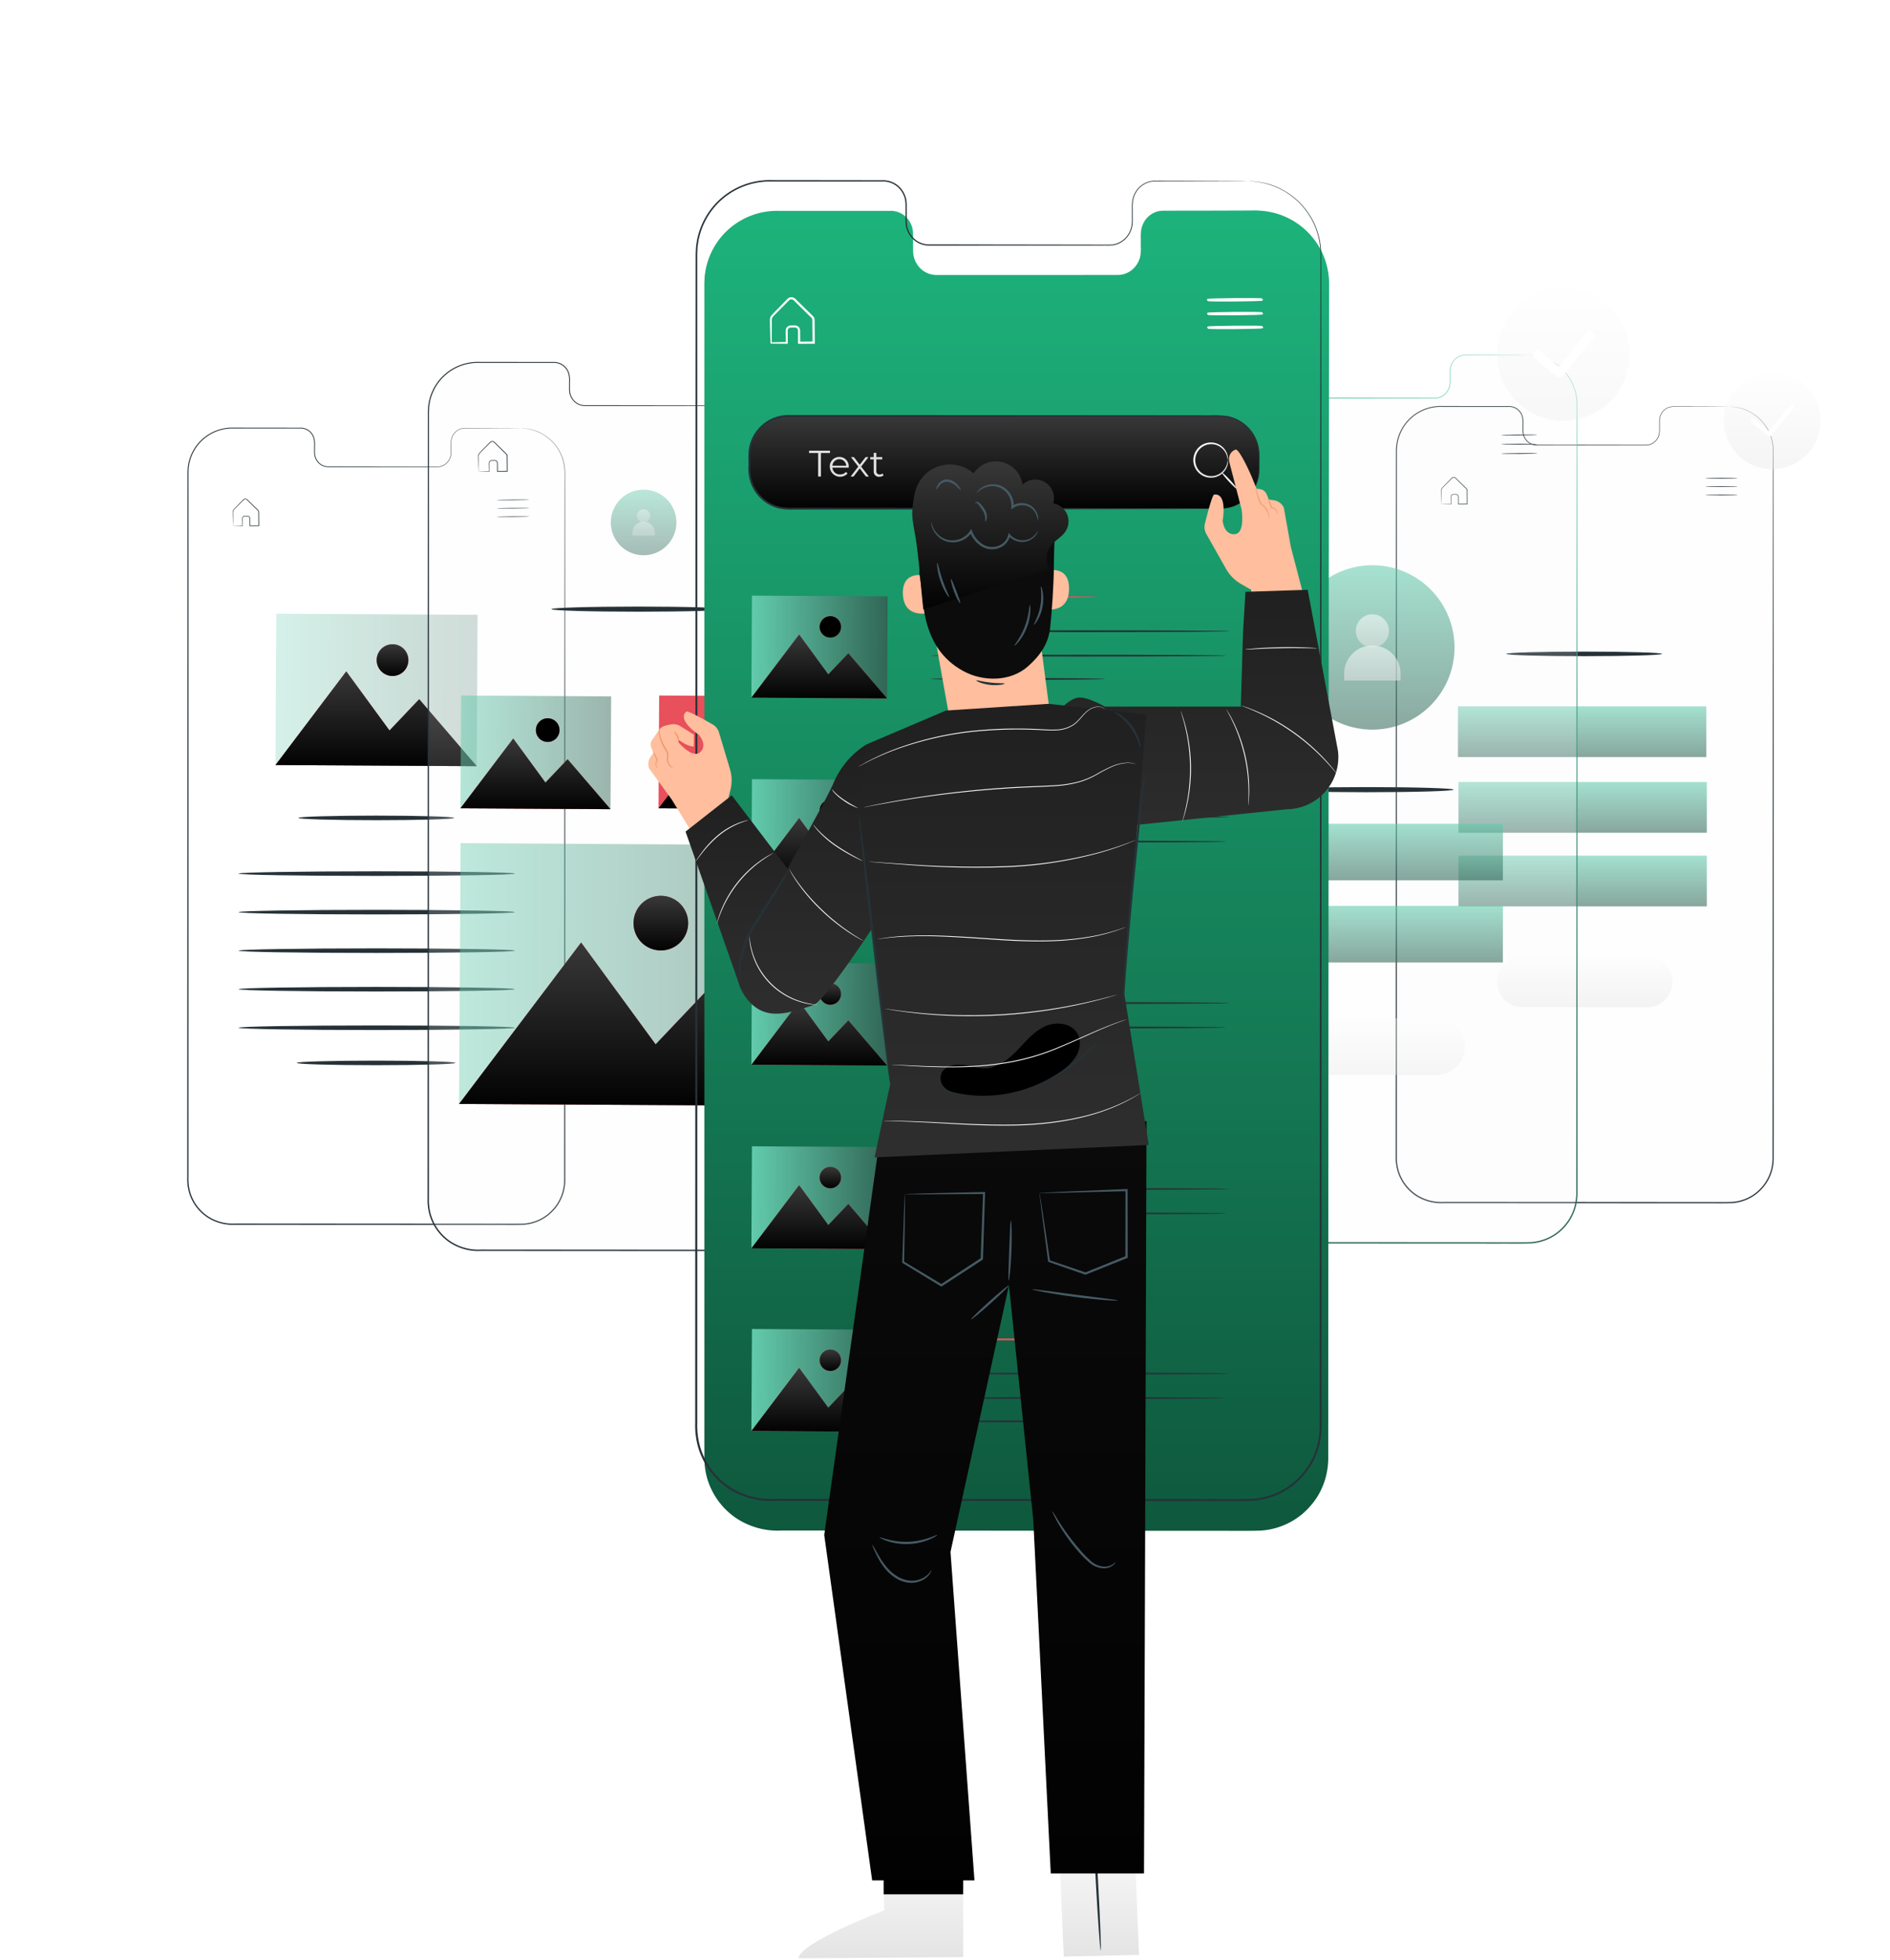 <svg xmlns="http://www.w3.org/2000/svg" xmlns:xlink="http://www.w3.org/1999/xlink" width="826.175" height="856.477" viewBox="0 0 826.175 856.477"><defs><linearGradient id="a" x1=".5" x2=".5" y2="1" gradientUnits="objectBoundingBox"><stop offset="0" stop-color="#383838"/><stop offset="1" stop-color="#020202"/></linearGradient><linearGradient id="n" x1=".5" x2=".5" y2="1" gradientUnits="objectBoundingBox"><stop offset="0" stop-color="#62cbac"/><stop offset="1" stop-color="#316656"/></linearGradient><clipPath id="o"><rect width="87.992" height="41.43" fill="url(#a)"/></clipPath><clipPath id="q"><rect width="13.857" height="13.859" fill="url(#a)"/></clipPath><linearGradient id="t" x1=".5" x2=".5" y2="1" gradientUnits="objectBoundingBox"><stop offset="0" stop-color="#fefefe"/><stop offset="1" stop-color="#e4e4e4"/></linearGradient><clipPath id="w"><rect width="65.599" height="30.886" fill="url(#a)"/></clipPath><clipPath id="y"><rect width="10.33" height="10.33" fill="none"/></clipPath><clipPath id="aa"><rect width="151.649" height="71.4" fill="url(#a)"/></clipPath><clipPath id="ac"><rect width="23.882" height="23.882" fill="url(#a)"/></clipPath><clipPath id="ae"><rect width="65.599" height="30.886" fill="none"/></clipPath><linearGradient id="ar" x1=".5" x2=".5" y2="1" gradientUnits="objectBoundingBox"><stop offset="0" stop-color="#1db27b"/><stop offset="1" stop-color="#0f593e"/></linearGradient><filter id="as" width="417.091" height="721.056" x="235.895" y="19.974" filterUnits="userSpaceOnUse"><feOffset dx="4" dy="13" input="SourceAlpha"/><feGaussianBlur result="at" stdDeviation="24"/><feFlood flood-color="#0bb476" flood-opacity="0"/><feComposite in2="at" operator="in"/><feComposite in="SourceGraphic"/></filter><clipPath id="bb"><rect width="59.334" height="27.935" fill="url(#a)"/></clipPath><clipPath id="bd"><rect width="9.345" height="9.343" fill="none"/></clipPath><clipPath id="bl"><rect width="9.345" height="9.343" fill="url(#a)"/></clipPath><clipPath id="bo"><rect width="59.334" height="27.937" fill="url(#a)"/></clipPath><clipPath id="bq"><rect width="9.345" height="9.345" fill="url(#a)"/></clipPath><linearGradient id="bz" x1=".5" x2=".5" y2="1" gradientUnits="objectBoundingBox"><stop offset="0" stop-color="#202020"/><stop offset="1" stop-color="#2e2e2e"/></linearGradient><clipPath id="cb"><rect width="33.197" height="7.304" fill="none"/></clipPath><clipPath id="cd"><rect width="34.805" height="8.229" fill="none"/></clipPath><linearGradient id="cf" x1=".5" x2=".5" y2="1" gradientUnits="objectBoundingBox"><stop offset="0" stop-color="#0a0a0a"/><stop offset="1" stop-color="#020202"/></linearGradient><clipPath id="cj"><rect width="60.879" height="31.535" fill="none"/></clipPath></defs><g transform="translate(-7180 1581.477)"><rect width="826.175" height="856.477" fill="none" transform="translate(7180 -1581.477)"/><path fill="#fafafa" d="M177.417,96.192l-12.556.019a9.586,9.586,0,0,0-3.779.408,5.914,5.914,0,0,0-2.99,2.65,6.379,6.379,0,0,0-.7,2.008,13.006,13.006,0,0,0-.093,2.216c0,.758,0,1.528,0,2.307a10.8,10.8,0,0,1-.152,2.385,6.326,6.326,0,0,1-2.8,4.032,5.937,5.937,0,0,1-2.463.869c-.9.08-1.763.023-2.661.041l-11.254.006-25.522.006q-3.435,0-6.987,0h-1.785a6.908,6.908,0,0,1-1.82-.177,6.052,6.052,0,0,1-3.13-1.928,6.42,6.42,0,0,1-1.526-3.4,13.939,13.939,0,0,1-.066-1.882v-1.878a10.076,10.076,0,0,0-.377-3.694,6.05,6.05,0,0,0-2.243-2.928,5.854,5.854,0,0,0-3.614-1H61.934a19.966,19.966,0,0,0-8.447,1.6,19.719,19.719,0,0,0-7.026,5.245,19.277,19.277,0,0,0-3.979,8c-.2.735-.253,1.5-.387,2.249-.033.64-.068,1.277-.087,1.921v308.71a20.05,20.05,0,0,0,.774,6.075,19.2,19.2,0,0,0,7.459,10.266,19.961,19.961,0,0,0,12.3,3.371q6.555.006,13.067.008l25.876.017,50.59.033,24.651.017c4.063-.023,8.137.064,12.132-.051a19.1,19.1,0,0,0,10.88-4.2,20.46,20.46,0,0,0,3.927-4.339,18.993,18.993,0,0,0,2.409-5.29,20.087,20.087,0,0,0,.723-5.744q0-2.933,0-5.847,0-11.664.008-23.055c.035-60.737.066-115.439.091-161.378.045-45.936.084-83.112.109-108.812q.006-4.817.014-9.09a19.775,19.775,0,0,0-1.411-7.77,19.132,19.132,0,0,0-3.637-5.725,19.338,19.338,0,0,0-11.584-6.1,16.006,16.006,0,0,0-1.956-.179c-.439-.025-.661-.047-.661-.047s-.89.017-2.632.025l-7.72.023" opacity=".14" transform="translate(7219.654 -1490.721)"/><path fill="#263238" d="M187.892,96.411s.222,0,.661.019a14.548,14.548,0,0,1,1.954.152,18.141,18.141,0,0,1,7.235,2.5,18.463,18.463,0,0,1,4.4,3.565,19.323,19.323,0,0,1,3.674,5.758,19.97,19.97,0,0,1,1.442,7.83q.006,4.269.012,9.09c.016,25.7.037,62.876.066,108.812.008,45.94.016,100.641.025,161.379q0,11.387,0,23.054v5.849a20.6,20.6,0,0,1-.741,5.882,19.4,19.4,0,0,1-2.463,5.435,20.855,20.855,0,0,1-4.016,4.459,19.516,19.516,0,0,1-11.137,4.321c-4.045.119-8.06.031-12.121.056l-24.562-.012q-24.786-.015-50.407-.025-12.8-.009-25.779-.014-6.491-.006-13.023-.008a20.383,20.383,0,0,1-12.56-3.468,19.766,19.766,0,0,1-7.646-10.56,21.306,21.306,0,0,1-.8-6.526q0-3.254,0-6.5,0-12.985.006-25.789.006-25.608.014-50.421c.012-33.055.023-64.94.035-95.315s.029-59.237.041-86.248q.015-20.26.025-39.087,0-2.35,0-4.677c.012-.778.068-1.563.109-2.341.136-.766.2-1.547.395-2.3a19.721,19.721,0,0,1,4.057-8.172,19.569,19.569,0,0,1,15.725-6.967l16.811.019,8.089.01,3.962,0a6.17,6.17,0,0,1,3.8,1.061,6.358,6.358,0,0,1,2.358,3.1,10.33,10.33,0,0,1,.393,3.808q0,.942,0,1.878a13.99,13.99,0,0,0,.06,1.839,6.086,6.086,0,0,0,1.439,3.227,5.686,5.686,0,0,0,2.947,1.829,6.567,6.567,0,0,0,1.738.173q.892,0,1.777,0,3.54,0,6.961.01l25.431.037,11.211.018c.885-.016,1.787.041,2.626-.033a5.654,5.654,0,0,0,2.362-.83,6.108,6.108,0,0,0,2.7-3.884,10.742,10.742,0,0,0,.152-2.342q0-1.169,0-2.308a13.157,13.157,0,0,1,.1-2.249,6.5,6.5,0,0,1,.727-2.064,6.073,6.073,0,0,1,3.079-2.722,9.635,9.635,0,0,1,3.83-.41l12.509.035,7.694.031c1.732.01,2.62.029,2.62.029s-.888.017-2.62.027l-7.694.021-12.509.019a9.55,9.55,0,0,0-3.765.408,5.912,5.912,0,0,0-2.98,2.652,6.344,6.344,0,0,0-.7,2.006,12.813,12.813,0,0,0-.091,2.216q0,1.137,0,2.308a10.945,10.945,0,0,1-.15,2.387,6.334,6.334,0,0,1-2.792,4.03,5.9,5.9,0,0,1-2.455.869c-.892.08-1.755.023-2.652.041l-11.211.006-25.431.006q-3.42,0-6.961,0H104.1a6.887,6.887,0,0,1-1.816-.177,6,6,0,0,1-3.114-1.928,6.415,6.415,0,0,1-1.522-3.4,13.944,13.944,0,0,1-.066-1.882v-1.878a10.076,10.076,0,0,0-.377-3.694,6.035,6.035,0,0,0-2.236-2.928,5.821,5.821,0,0,0-3.6-1H62.514A19.181,19.181,0,0,0,47.1,103.371a19.315,19.315,0,0,0-3.964,8.005c-.2.735-.251,1.5-.385,2.249-.039.764-.093,1.524-.1,2.3q0,2.327,0,4.677,0,18.808.008,39.087c0,27.011.006,55.876.008,86.248s0,62.26,0,95.315q0,24.791-.006,50.421,0,12.8,0,25.789,0,3.245,0,6.5a20.723,20.723,0,0,0,.783,6.37A19.211,19.211,0,0,0,50.865,440.6a19.821,19.821,0,0,0,12.251,3.371q6.529.006,13.021.008l25.781.017q25.6.015,50.405.033l24.562.018c4.047-.023,8.108.064,12.088-.051a18.992,18.992,0,0,0,10.842-4.2,20.439,20.439,0,0,0,3.911-4.339,18.971,18.971,0,0,0,2.4-5.29,20.157,20.157,0,0,0,.721-5.744q0-2.933,0-5.849.006-11.661.01-23.054c.033-60.737.064-115.439.089-161.379.047-45.936.084-83.112.109-108.812q.006-4.817.014-9.09a19.793,19.793,0,0,0-1.407-7.768,19.127,19.127,0,0,0-3.622-5.727,19.25,19.25,0,0,0-11.543-6.1,15.438,15.438,0,0,0-1.948-.177c-.437-.027-.659-.049-.659-.049" transform="translate(7219.745 -1490.721)"/><path fill="#263238" d="M125.931,112.4c0,.084-3.186.177-7.117.21s-7.121-.01-7.121-.091,3.184-.177,7.117-.21,7.121.008,7.121.091" transform="translate(7285.435 -1475.473)"/><path fill="#263238" d="M125.948,114.273c0,.084-3.186.177-7.119.21s-7.119-.01-7.121-.091,3.186-.177,7.119-.21,7.121.008,7.121.091" transform="translate(7285.449 -1473.704)"/><path fill="#263238" d="M125.963,116.147c0,.084-3.186.177-7.119.21s-7.119-.01-7.121-.091,3.186-.177,7.119-.21,7.121.01,7.121.091" transform="translate(7285.463 -1471.935)"/><path fill="#263238" d="M52.473,124.023a2.294,2.294,0,0,1,.3-.019c.233-.008.5-.016.824-.027.776-.019,1.792-.043,3.04-.072l-.086.086c-.01-.675-.021-1.411-.035-2.2,0-.41-.035-.8,0-1.269a1.17,1.17,0,0,1,1.021-.937c.49-.01.921-.033,1.452-.008a1.178,1.178,0,0,1,1,1.174q.018,1.543.037,3.215l-.14-.138c1.231-.014,2.514-.025,3.833-.039l-.144.148c-.016-1.545-.029-3.143-.043-4.778l-.012-1.219a1.243,1.243,0,0,0-.538-.906q-.851-.837-1.678-1.652t-1.617-1.6c-.264-.26-.525-.517-.783-.774s-.48-.529-.793-.593a1.036,1.036,0,0,0-.879.169c-.233.2-.48.474-.715.7l-1.376,1.388c-.865.9-1.767,1.72-2.422,2.5a2.71,2.71,0,0,0-.192,1.431c0,.474,0,.925,0,1.351,0,.828-.008,1.555-.012,2.177-.008.556-.012,1.015-.017,1.392a4.441,4.441,0,0,1-.017.5,3.532,3.532,0,0,1-.027-.461c-.01-.371-.021-.822-.037-1.37-.016-.628-.031-1.359-.051-2.195-.008-.434-.016-.894-.025-1.378,0-.245-.008-.5-.012-.754a1.6,1.6,0,0,1,.212-.8c.71-.869,1.555-1.639,2.428-2.564.441-.451.9-.918,1.365-1.4.247-.241.449-.482.741-.735a1.306,1.306,0,0,1,1.112-.218,2.063,2.063,0,0,1,.921.657q.388.382.787.772.8.781,1.621,1.59t1.682,1.65a3.226,3.226,0,0,1,.428.463,1.276,1.276,0,0,1,.2.647c0,.406.006.813.01,1.223.012,1.637.025,3.235.037,4.78v.146l-.146,0c-1.322.008-2.6.018-3.835.023l-.142,0v-.14q-.009-1.671-.017-3.215a.924.924,0,0,0-.774-.931c-.441-.023-.962-.008-1.392,0a.939.939,0,0,0-.826.745c-.037.387-.01.836-.017,1.227,0,.793,0,1.53,0,2.2v.086h-.086c-1.267-.008-2.3-.016-3.091-.021l-.8-.014a1.576,1.576,0,0,1-.264-.016" transform="translate(7229.389 -1475.653)"/><path fill="#263238" d="M135.215,184.362c0,.552-15.252,1-34.062,1s-34.066-.447-34.066-1,15.25-1,34.066-1,34.062.447,34.062,1" transform="translate(7243.328 -1408.388)"/><path fill="url(#n)" d="M0,0H66.139V87.993H0Z" opacity=".27" transform="translate(7300.405 -1247.121) rotate(-89.681)"/><path fill="#e8505b" d="M61.938,191.877,92.9,150.937l18.893,25.828,12.99-13.678,25.145,29.28Z" transform="translate(7238.467 -1438.998)"/><path fill="#e8505b" d="M98.559,151.806a6.928,6.928,0,1,1-6.889-6.965,6.928,6.928,0,0,1,6.889,6.965" transform="translate(7259.956 -1444.752)"/><g><g clip-path="url(#o)" transform="translate(7300.405 -1288.061)"><path fill="url(#a)" d="M61.938,191.877,92.9,150.937l18.893,25.828,12.99-13.678,25.145,29.28Z" transform="translate(-61.938 -150.937)"/></g></g><g><g clip-path="url(#q)" transform="translate(7344.658 -1299.913)"><path fill="url(#a)" d="M98.559,151.806a6.928,6.928,0,1,1-6.889-6.965,6.928,6.928,0,0,1,6.889,6.965" transform="translate(-84.702 -144.839)"/></g></g><path fill="#263238" d="M174.435,196.884c0,.552-27.044,1-60.4,1s-60.4-.447-60.4-1,27.039-1,60.4-1,60.4.447,60.4,1" transform="translate(7230.626 -1396.568)"/><path fill="#263238" d="M174.435,205.547c0,.552-27.044,1-60.4,1s-60.4-.447-60.4-1,27.039-1,60.4-1,60.4.447,60.4,1" transform="translate(7230.626 -1388.391)"/><path fill="#263238" d="M174.435,214.209c0,.552-27.044,1-60.4,1s-60.4-.447-60.4-1,27.039-1,60.4-1,60.4.447,60.4,1" transform="translate(7230.626 -1380.214)"/><path fill="#263238" d="M174.435,222.872c0,.552-27.044,1-60.4,1s-60.4-.447-60.4-1,27.039-1,60.4-1,60.4.447,60.4,1" transform="translate(7230.626 -1372.036)"/><path fill="#263238" d="M174.435,231.534c0,.552-27.044,1-60.4,1s-60.4-.447-60.4-1,27.039-1,60.4-1,60.4.447,60.4,1" transform="translate(7230.626 -1363.86)"/><path fill="#263238" d="M136.085,239.443c0,.276-3.884.527-10.159.708s-14.943.292-24.517.292-18.244-.111-24.521-.292-10.155-.432-10.155-.708,3.882-.527,10.155-.708,14.947-.292,24.521-.292,18.242.111,24.517.292,10.159.432,10.159.708" transform="translate(7242.993 -1356.394)"/><path fill="#fafafa" d="M246.849,81.649l-13.952.021a10.628,10.628,0,0,0-4.2.455,6.6,6.6,0,0,0-3.322,2.957,7.091,7.091,0,0,0-.781,2.238,14.4,14.4,0,0,0-.1,2.473q0,1.268,0,2.574a12.127,12.127,0,0,1-.165,2.661,7.064,7.064,0,0,1-3.114,4.5,6.611,6.611,0,0,1-2.737.968c-1,.087-1.958.025-2.959.045l-12.5.006q-13.075,0-28.362.01H164.9a7.636,7.636,0,0,1-2.024-.2,6.7,6.7,0,0,1-3.476-2.15,7.177,7.177,0,0,1-1.7-3.791,15.853,15.853,0,0,1-.072-2.1q0-1.044,0-2.094a11.188,11.188,0,0,0-.42-4.119,6.727,6.727,0,0,0-2.492-3.266,6.483,6.483,0,0,0-4.014-1.11H118.52a22.156,22.156,0,0,0-9.385,1.783,21.934,21.934,0,0,0-7.809,5.847A21.561,21.561,0,0,0,96.9,98.284c-.218.82-.28,1.674-.428,2.51-.037.713-.076,1.425-.1,2.142v344.3a22.423,22.423,0,0,0,.857,6.779,21.43,21.43,0,0,0,8.291,11.448,22.107,22.107,0,0,0,13.662,3.76l14.521.01,28.753.017,56.218.037q13.822.012,27.392.019c4.514-.025,9.043.072,13.483-.056a21.189,21.189,0,0,0,12.09-4.687,22.791,22.791,0,0,0,4.364-4.839,21.264,21.264,0,0,0,2.675-5.9,22.393,22.393,0,0,0,.8-6.407q0-3.269,0-6.522,0-13.008.01-25.713c.037-67.74.072-128.747.1-179.984.051-51.231.091-92.694.121-121.354q.006-5.374.016-10.14a22.157,22.157,0,0,0-1.569-8.664,21.418,21.418,0,0,0-4.042-6.386,21.46,21.46,0,0,0-12.873-6.8,17.347,17.347,0,0,0-2.173-.2c-.488-.029-.735-.052-.735-.052s-.99.019-2.924.029l-8.579.025" opacity=".17" transform="translate(7270.979 -1504.454)"/><path fill="#263238" d="M258.731,81.667s.247,0,.737.021a15.945,15.945,0,0,1,2.181.169,20.255,20.255,0,0,1,8.068,2.788,20.59,20.59,0,0,1,4.909,3.975,21.5,21.5,0,0,1,4.1,6.421,22.244,22.244,0,0,1,1.61,8.732q.006,4.765.012,10.14c.018,28.66.043,70.123.074,121.354.008,51.237.019,112.245.029,179.984q0,12.7,0,25.713v6.522a23.055,23.055,0,0,1-.824,6.563,21.756,21.756,0,0,1-2.749,6.061,23.272,23.272,0,0,1-4.479,4.973,21.783,21.783,0,0,1-12.422,4.821c-4.51.132-8.989.033-13.518.06l-27.392-.012-56.218-.029q-14.277-.006-28.753-.016l-14.521-.008a22.728,22.728,0,0,1-14.008-3.869,22.036,22.036,0,0,1-8.528-11.777,23.7,23.7,0,0,1-.9-7.276q0-3.633,0-7.253.006-14.478.008-28.761.009-28.559.016-56.233c.014-36.865.025-72.426.039-106.3s.031-66.066.047-96.193q.012-22.593.025-43.592,0-2.624,0-5.218c.012-.867.074-1.744.121-2.609.152-.857.218-1.728.441-2.564a22,22,0,0,1,4.524-9.115A21.823,21.823,0,0,1,118.9,81.37q9.608.012,18.75.021l9.02.012,4.419.006a6.877,6.877,0,0,1,4.234,1.182,7.11,7.11,0,0,1,2.632,3.456,11.5,11.5,0,0,1,.435,4.248q0,1.053,0,2.094a15.508,15.508,0,0,0,.068,2.051,6.8,6.8,0,0,0,1.606,3.6,6.341,6.341,0,0,0,3.285,2.041,7.409,7.409,0,0,0,1.94.191l1.981,0,7.764.012q15.262.02,28.361.041l12.506.021c.986-.017,1.991.045,2.928-.037a6.327,6.327,0,0,0,2.634-.927,6.8,6.8,0,0,0,3.013-4.333,11.859,11.859,0,0,0,.169-2.611q0-1.306.006-2.574a14.384,14.384,0,0,1,.113-2.508,7.208,7.208,0,0,1,.811-2.3,6.789,6.789,0,0,1,3.435-3.036,10.778,10.778,0,0,1,4.271-.455l13.952.037,8.581.035c1.932.012,2.922.033,2.922.033s-.989.019-2.922.029l-8.581.025-13.952.021a10.581,10.581,0,0,0-4.2.457,6.581,6.581,0,0,0-3.324,2.955,7.09,7.09,0,0,0-.781,2.238,14.589,14.589,0,0,0-.1,2.473q0,1.268,0,2.574a12.128,12.128,0,0,1-.165,2.661,7.048,7.048,0,0,1-3.114,4.494,6.576,6.576,0,0,1-2.737.97c-1,.087-1.958.025-2.957.045l-12.506.006-28.362.01h-9.745a7.635,7.635,0,0,1-2.024-.2,6.7,6.7,0,0,1-3.476-2.15,7.185,7.185,0,0,1-1.7-3.789,15.9,15.9,0,0,1-.072-2.1c0-.694,0-1.392,0-2.094a11.189,11.189,0,0,0-.42-4.119A6.707,6.707,0,0,0,155.1,82.91a6.5,6.5,0,0,0-4.014-1.11H118.9a21.4,21.4,0,0,0-17.194,7.63,21.568,21.568,0,0,0-4.421,8.929c-.218.818-.28,1.67-.428,2.508-.045.851-.1,1.7-.117,2.562q0,2.6,0,5.218,0,20.974.008,43.592c0,30.128.006,62.318.01,96.193s0,69.437,0,106.3q0,27.652-.006,56.233,0,14.279,0,28.763,0,3.619,0,7.251a23.069,23.069,0,0,0,.875,7.105,21.416,21.416,0,0,0,8.289,11.448,22.107,22.107,0,0,0,13.662,3.76l14.521.01,28.753.018,56.218.037q13.822.012,27.392.019c4.514-.025,9.043.072,13.483-.056a21.184,21.184,0,0,0,12.09-4.687,22.791,22.791,0,0,0,4.364-4.839,21.207,21.207,0,0,0,2.675-5.9,22.389,22.389,0,0,0,.8-6.407q0-3.269,0-6.522,0-13.008.01-25.713c.039-67.74.072-128.747.1-179.984.051-51.231.091-92.694.121-121.354q.009-5.374.016-10.14a22.115,22.115,0,0,0-1.569-8.664,21.381,21.381,0,0,0-4.042-6.386,21.461,21.461,0,0,0-12.873-6.8,17.351,17.351,0,0,0-2.173-.2c-.488-.029-.735-.052-.735-.052" transform="translate(7270.75 -1504.669)"/><path fill="#263238" d="M189.627,99.5c0,.1-3.554.2-7.939.235s-7.941-.01-7.941-.1,3.554-.2,7.939-.233,7.941.008,7.941.1" transform="translate(7344.012 -1487.663)"/><path fill="#263238" d="M189.644,101.587c0,.093-3.554.2-7.937.233s-7.943-.01-7.943-.1,3.554-.2,7.939-.233,7.941.008,7.941.1" transform="translate(7344.028 -1485.69)"/><path fill="#263238" d="M189.662,103.677c0,.091-3.554.2-7.939.233s-7.941-.01-7.941-.1,3.554-.2,7.939-.233,7.941.008,7.941.1" transform="translate(7344.045 -1483.717)"/><path fill="#263238" d="M107.7,112.462a2.519,2.519,0,0,1,.33-.021l.918-.031c.867-.021,2-.047,3.39-.08l-.093.1q-.018-1.128-.039-2.459c0-.457-.039-.888.006-1.415a1.3,1.3,0,0,1,1.137-1.046c.546-.01,1.026-.035,1.619-.008a1.315,1.315,0,0,1,1.112,1.308q.02,1.72.041,3.587l-.157-.154,4.277-.045-.161.165c-.016-1.722-.031-3.5-.049-5.328l-.012-1.359a1.38,1.38,0,0,0-.6-1.009l-1.87-1.843q-.919-.907-1.8-1.781-.44-.437-.875-.863c-.3-.29-.535-.589-.885-.661A1.151,1.151,0,0,0,113,99.7c-.259.22-.535.529-.8.783l-1.536,1.549c-.964,1-1.969,1.917-2.7,2.784a3.011,3.011,0,0,0-.216,1.6c0,.531,0,1.034,0,1.508-.006.923-.01,1.734-.014,2.426-.008.622-.014,1.133-.019,1.553a5.048,5.048,0,0,1-.019.56,4.054,4.054,0,0,1-.029-.513c-.012-.414-.025-.919-.043-1.53q-.023-1.05-.054-2.447-.015-.726-.029-1.536c0-.274-.01-.554-.014-.842a1.767,1.767,0,0,1,.237-.894c.789-.97,1.734-1.829,2.708-2.862q.738-.755,1.522-1.559c.274-.27.5-.537.826-.818a1.456,1.456,0,0,1,1.24-.245,2.314,2.314,0,0,1,1.026.735l.877.861q.889.869,1.81,1.773t1.874,1.839a3.48,3.48,0,0,1,.478.519,1.389,1.389,0,0,1,.224.721c.006.451.008.906.014,1.363.014,1.825.027,3.608.039,5.33l0,.163-.163,0-4.277.027-.157,0,0-.157c-.006-1.24-.012-2.438-.018-3.585a1.031,1.031,0,0,0-.865-1.038c-.492-.027-1.071-.01-1.551-.006a1.049,1.049,0,0,0-.921.832c-.043.43-.01.931-.019,1.367q0,1.33,0,2.459v.1h-.1l-3.447-.023c-.348-.008-.643-.012-.9-.016a1.752,1.752,0,0,1-.3-.017" transform="translate(7281.505 -1487.865)"/><path fill="url(#n)" d="M166.022,124.413a14.337,14.337,0,1,1-14.337-14.337,14.337,14.337,0,0,1,14.337,14.337" opacity=".43" transform="translate(7309.652 -1477.569)"/><path fill="url(#t)" d="M152.029,123.4h-9.836v-1.209a4.918,4.918,0,0,1,9.836,0Z" opacity=".37" transform="translate(7314.226 -1470.774)"/><path fill="url(#t)" d="M149.017,117.368a2.891,2.891,0,1,1-2.891-2.891,2.891,2.891,0,0,1,2.891,2.891" opacity=".37" transform="translate(7315.21 -1473.415)"/><path fill="#263238" d="M199.981,137.486c0,.616-17.01,1.114-37.989,1.114S124,138.1,124,137.486s17.008-1.116,37.993-1.116,37.989.5,37.989,1.116" transform="translate(7297.051 -1452.748)"/><path fill="url(#n)" d="M0,0H49.306V65.6H0Z" opacity=".48" transform="matrix(0.006, -1, 1, 0.006, 7381.261, -1228.203)"/><path fill="#e8505b" d="M103.531,196.549l23.083-30.52L140.7,185.281l9.683-10.2,18.748,21.829Z" transform="translate(7277.73 -1424.752)"/><path fill="#e8505b" d="M130.832,166.677a5.165,5.165,0,1,1-5.136-5.194,5.165,5.165,0,0,1,5.136,5.194" transform="translate(7293.75 -1429.042)"/><g><g clip-path="url(#w)" transform="translate(7381.261 -1258.722)"><path fill="url(#a)" d="M103.531,196.549l23.083-30.52L140.7,185.281l9.683-10.2,18.748,21.829Z" transform="translate(-103.531 -166.03)"/></g></g><g><g clip-path="url(#y)" transform="translate(7414.252 -1267.56)"><path d="M130.832,166.677a5.165,5.165,0,1,1-5.136-5.194,5.165,5.165,0,0,1,5.136,5.194" transform="translate(-120.502 -161.483)"/></g></g><path fill="url(#n)" d="M0,0H113.984V151.651H0Z" opacity=".41" transform="matrix(0.006, -1, 1, 0.006, 7380.664, -1099.01)"/><path fill="#e8505b" d="M103.224,282.447l53.362-70.554L189.149,256.4l22.385-23.573,43.339,50.463Z" transform="translate(7277.44 -1381.457)"/><path fill="#e8505b" d="M166.339,213.393a11.941,11.941,0,1,1-11.874-12.008,11.941,11.941,0,0,1,11.874,12.008" transform="translate(7314.475 -1391.376)"/><g><g clip-path="url(#aa)" transform="translate(7380.664 -1169.564)"><path fill="url(#a)" d="M103.224,282.447l53.362-70.554L189.149,256.4l22.385-23.573,43.339,50.463Z" transform="translate(-103.224 -211.893)"/></g></g><g><g clip-path="url(#ac)" transform="translate(7456.932 -1189.991)"><path fill="url(#a)" d="M166.339,213.393a11.941,11.941,0,1,1-11.874-12.008,11.941,11.941,0,0,1,11.874,12.008" transform="translate(-142.457 -201.385)"/></g></g><rect width="49.306" height="65.601" fill="#e8505b" transform="translate(7467.865 -1228.203) rotate(-89.681)"/><path fill="#e8505b" d="M148.081,196.549l23.083-30.52,14.086,19.253,9.685-10.2,18.746,21.829Z" transform="translate(7319.784 -1424.752)"/><path fill="#e8505b" d="M175.382,166.677a5.165,5.165,0,1,1-5.136-5.194,5.165,5.165,0,0,1,5.136,5.194" transform="translate(7335.804 -1429.042)"/><g><g clip-path="url(#ae)" transform="translate(7467.865 -1258.722)"><path d="M148.081,196.549l23.083-30.52,14.086,19.253,9.685-10.2,18.746,21.829Z" transform="translate(-148.081 -166.03)"/></g></g><g><g clip-path="url(#y)" transform="translate(7500.856 -1267.56)"><path d="M175.382,166.677a5.165,5.165,0,1,1-5.136-5.194,5.165,5.165,0,0,1,5.136,5.194" transform="translate(-165.052 -161.483)"/></g></g><path fill="#fafafa" d="M448.853,91.535l-12.509.019a9.551,9.551,0,0,0-3.766.408,5.908,5.908,0,0,0-2.98,2.65,6.326,6.326,0,0,0-.7,2.008,13.009,13.009,0,0,0-.093,2.216q0,1.137,0,2.308a10.829,10.829,0,0,1-.15,2.387,6.32,6.32,0,0,1-2.791,4.03,5.885,5.885,0,0,1-2.453.869c-.892.08-1.755.023-2.654.041l-11.211.006c-7.815,0-16.306,0-25.431.008h-8.736a6.872,6.872,0,0,1-1.816-.177,6.016,6.016,0,0,1-3.116-1.928,6.429,6.429,0,0,1-1.522-3.4,14.262,14.262,0,0,1-.064-1.882q0-.936,0-1.878a9.994,9.994,0,0,0-.377-3.694A6.032,6.032,0,0,0,366.25,92.6a5.824,5.824,0,0,0-3.6-1H333.79a19.176,19.176,0,0,0-15.416,6.843,19.323,19.323,0,0,0-3.966,8c-.194.735-.251,1.5-.383,2.249-.033.64-.068,1.277-.088,1.921V419.33a20.048,20.048,0,0,0,.77,6.075,19.2,19.2,0,0,0,7.432,10.266,19.827,19.827,0,0,0,12.251,3.371q6.532.006,13.021.008l25.781.017,50.407.033,24.56.018c4.047-.023,8.108.064,12.09-.051a18.986,18.986,0,0,0,10.84-4.2A20.391,20.391,0,0,0,475,430.526a19.019,19.019,0,0,0,2.4-5.29,20.154,20.154,0,0,0,.723-5.744q0-2.934,0-5.848,0-11.664.01-23.055c.033-60.737.064-115.439.089-161.379.045-45.936.082-83.112.107-108.812q.009-4.817.016-9.09a19.846,19.846,0,0,0-1.407-7.77,19.144,19.144,0,0,0-3.624-5.725,19.236,19.236,0,0,0-11.541-6.1,15.942,15.942,0,0,0-1.948-.179c-.439-.025-.661-.047-.661-.047s-.886.018-2.62.027l-7.692.021" opacity=".17" transform="translate(7476.348 -1495.117)"/><rect width="108.557" height="22.173" fill="url(#n)" opacity=".58" transform="translate(7817.309 -1272.785)"/><path fill="#263238" d="M459.626,91.549s.222,0,.661.019a14.545,14.545,0,0,1,1.954.152,18.171,18.171,0,0,1,7.235,2.5,18.509,18.509,0,0,1,4.4,3.565,19.324,19.324,0,0,1,3.674,5.758,20,20,0,0,1,1.444,7.83q0,4.272.01,9.09c.016,25.7.037,62.876.066,108.812.008,45.94.016,100.641.027,161.378v28.9a20.624,20.624,0,0,1-.741,5.884,19.408,19.408,0,0,1-2.463,5.433,20.853,20.853,0,0,1-4.016,4.46,19.532,19.532,0,0,1-11.137,4.323c-4.045.117-8.06.029-12.121.054l-24.562-.012q-24.786-.015-50.407-.025-12.8-.009-25.779-.014-6.491-.006-13.023-.008a20.384,20.384,0,0,1-12.56-3.468,19.765,19.765,0,0,1-7.646-10.56,21.3,21.3,0,0,1-.8-6.526q0-3.254,0-6.5,0-12.985.006-25.789.009-25.608.014-50.421c.012-33.055.023-64.94.035-95.315s.029-59.237.043-86.248q.012-20.26.023-39.087,0-2.35,0-4.677c.012-.778.068-1.563.109-2.341.136-.766.2-1.547.395-2.3a19.72,19.72,0,0,1,4.057-8.172,19.569,19.569,0,0,1,15.725-6.967l16.811.019q4.1,0,8.089.01l3.962,0a6.191,6.191,0,0,1,3.8,1.061,6.368,6.368,0,0,1,2.358,3.1,10.33,10.33,0,0,1,.393,3.808c0,.63,0,1.254,0,1.878a14,14,0,0,0,.06,1.839,6.086,6.086,0,0,0,1.439,3.227,5.686,5.686,0,0,0,2.947,1.829,6.567,6.567,0,0,0,1.738.173q.892,0,1.777,0,3.54,0,6.961.01l25.431.037,11.211.017c.885-.016,1.786.041,2.626-.033a5.679,5.679,0,0,0,2.362-.828,6.117,6.117,0,0,0,2.7-3.886,10.751,10.751,0,0,0,.152-2.342q0-1.169,0-2.308a13.154,13.154,0,0,1,.1-2.249,6.5,6.5,0,0,1,.727-2.064,6.073,6.073,0,0,1,3.079-2.722,9.705,9.705,0,0,1,3.83-.41l12.509.035,7.694.031c1.732.01,2.621.029,2.621.029s-.888.017-2.621.025l-7.694.023-12.509.019a9.551,9.551,0,0,0-3.766.408,5.911,5.911,0,0,0-2.98,2.652,6.345,6.345,0,0,0-.7,2.006,12.808,12.808,0,0,0-.091,2.216q0,1.137,0,2.308a10.918,10.918,0,0,1-.15,2.385,6.326,6.326,0,0,1-2.791,4.032,5.878,5.878,0,0,1-2.453.869c-.894.08-1.757.023-2.654.041l-11.211.006-25.431.006q-3.42,0-6.961,0h-1.777a6.887,6.887,0,0,1-1.816-.177,6,6,0,0,1-3.114-1.928,6.414,6.414,0,0,1-1.522-3.4,14.272,14.272,0,0,1-.066-1.882V99.284a10.076,10.076,0,0,0-.377-3.694,6.035,6.035,0,0,0-2.236-2.928,5.821,5.821,0,0,0-3.6-1H334.248a19.175,19.175,0,0,0-15.416,6.843,19.318,19.318,0,0,0-3.964,8c-.194.735-.251,1.5-.385,2.249-.039.764-.093,1.524-.105,2.3q0,2.327,0,4.677,0,18.808.008,39.087c0,27.011.006,55.875.008,86.248s0,62.259,0,95.315q0,24.794-.006,50.421,0,12.8,0,25.789v6.5a20.662,20.662,0,0,0,.782,6.37,19.2,19.2,0,0,0,7.434,10.266,19.808,19.808,0,0,0,12.251,3.371l13.021.01q12.979.006,25.781.016,25.6.015,50.405.033l24.562.017c4.047-.023,8.108.064,12.088-.051a18.991,18.991,0,0,0,10.841-4.2,20.389,20.389,0,0,0,3.911-4.339,18.971,18.971,0,0,0,2.4-5.29,20.158,20.158,0,0,0,.721-5.744q0-2.933,0-5.847.006-11.667.01-23.055c.035-60.737.064-115.439.089-161.378.047-45.936.084-83.112.109-108.812q.006-4.817.014-9.09A19.8,19.8,0,0,0,477.4,103.6a19.152,19.152,0,0,0-3.622-5.727,19.25,19.25,0,0,0-11.543-6.1,15.411,15.411,0,0,0-1.948-.177c-.437-.027-.659-.049-.659-.049" transform="translate(7476.253 -1495.311)"/><path fill="#263238" d="M397.665,107.537c0,.084-3.186.177-7.117.21s-7.121-.01-7.121-.091,3.184-.177,7.117-.21,7.121.008,7.121.091" transform="translate(7541.943 -1480.063)"/><path fill="#263238" d="M397.682,109.411c0,.084-3.186.177-7.119.21s-7.119-.01-7.121-.091,3.186-.177,7.119-.21,7.121.008,7.121.091" transform="translate(7541.957 -1478.294)"/><path fill="#263238" d="M397.7,111.285c0,.084-3.186.177-7.119.21s-7.119-.01-7.119-.091,3.184-.177,7.117-.21,7.121.008,7.121.091" transform="translate(7541.972 -1476.525)"/><path fill="#263238" d="M324.206,119.161a2.287,2.287,0,0,1,.3-.019l.824-.027c.776-.019,1.792-.043,3.04-.072l-.086.086c-.01-.675-.021-1.411-.035-2.2,0-.41-.035-.8.006-1.269a1.164,1.164,0,0,1,1.019-.937c.49-.01.921-.033,1.454-.008a1.181,1.181,0,0,1,1,1.174c.01,1.028.023,2.1.035,3.215l-.14-.14c1.23-.012,2.514-.025,3.835-.037l-.146.148c-.015-1.545-.029-3.143-.043-4.778l-.012-1.219a1.24,1.24,0,0,0-.538-.906q-.851-.837-1.676-1.652t-1.619-1.6c-.263-.26-.525-.519-.783-.774s-.48-.529-.793-.593a1.029,1.029,0,0,0-.879.169c-.233.2-.48.474-.715.7l-1.376,1.388c-.865.9-1.767,1.72-2.422,2.5a2.72,2.72,0,0,0-.192,1.433c0,.474,0,.925,0,1.351-.006.828-.01,1.555-.014,2.177-.008.556-.012,1.015-.017,1.392a4.412,4.412,0,0,1-.018.5,3.522,3.522,0,0,1-.027-.461c-.01-.371-.021-.824-.037-1.37-.016-.628-.031-1.359-.051-2.195-.008-.434-.016-.894-.025-1.378,0-.245-.008-.5-.012-.754a1.6,1.6,0,0,1,.212-.8c.71-.869,1.557-1.639,2.428-2.564.441-.451.9-.919,1.365-1.4.247-.241.449-.482.741-.735a1.306,1.306,0,0,1,1.112-.218,2.062,2.062,0,0,1,.921.657l.787.772c.531.519,1.071,1.052,1.621,1.59s1.112,1.093,1.681,1.65a3.221,3.221,0,0,1,.428.463,1.276,1.276,0,0,1,.2.647q0,.607.01,1.223c.014,1.637.025,3.235.037,4.78v.146l-.146,0-3.835.023-.14,0,0-.14q-.009-1.671-.016-3.215a.926.926,0,0,0-.776-.931c-.441-.023-.962-.008-1.392,0a.937.937,0,0,0-.826.745c-.037.387-.008.836-.016,1.227v2.29h-.085l-3.089-.021-.807-.014a1.575,1.575,0,0,1-.264-.016" transform="translate(7485.896 -1480.243)"/><rect width="108.557" height="22.173" fill="url(#n)" opacity=".58" transform="translate(7817.538 -1239.712)"/><rect width="108.557" height="22.173" fill="url(#n)" opacity=".58" transform="translate(7817.538 -1207.539)"/><path fill="url(#t)" d="M402.221,237.2H347.731a11.086,11.086,0,1,1,0-22.173h54.489a11.086,11.086,0,1,1,0,22.173" opacity=".41" transform="translate(7497.782 -1378.5)"/><path fill="#263238" d="M406.83,147.492c0,.552-15.252,1-34.062,1s-34.066-.447-34.066-1,15.25-1,34.066-1,34.062.447,34.062,1" transform="translate(7499.724 -1443.193)"/><path fill="#fafafa" d="M410.63,79.73l-13.952.021a10.616,10.616,0,0,0-4.2.457,6.582,6.582,0,0,0-3.324,2.955,7.036,7.036,0,0,0-.781,2.239,14.571,14.571,0,0,0-.1,2.471q0,1.268,0,2.574a12.131,12.131,0,0,1-.169,2.661,7.054,7.054,0,0,1-3.112,4.5,6.611,6.611,0,0,1-2.737.968c-1,.087-1.958.025-2.959.045l-12.5.006q-13.075,0-28.362.01h-9.745a7.635,7.635,0,0,1-2.024-.2,6.69,6.69,0,0,1-3.476-2.15,7.185,7.185,0,0,1-1.7-3.789,15.923,15.923,0,0,1-.072-2.1c0-.694,0-1.394,0-2.094a11.188,11.188,0,0,0-.42-4.119,6.726,6.726,0,0,0-2.492-3.266,6.5,6.5,0,0,0-4.014-1.11H310.07q-4.45,0-9.02,0-9.142,0-18.75,0a21.4,21.4,0,0,0-17.194,7.63,21.562,21.562,0,0,0-4.421,8.927c-.218.82-.28,1.672-.428,2.51-.037.712-.076,1.425-.1,2.142v344.3a22.422,22.422,0,0,0,.857,6.779,21.429,21.429,0,0,0,8.291,11.448,22.107,22.107,0,0,0,13.662,3.76l14.521.01,28.753.018,56.218.037q13.822.012,27.392.019c4.514-.025,9.043.072,13.483-.056a21.19,21.19,0,0,0,12.09-4.687,22.789,22.789,0,0,0,4.364-4.839,21.26,21.26,0,0,0,2.675-5.9,22.389,22.389,0,0,0,.8-6.407q0-3.269,0-6.522.006-13.008.012-25.713c.037-67.74.072-128.745.1-179.984.051-51.231.091-92.694.121-121.354q.006-5.374.016-10.14a22.156,22.156,0,0,0-1.569-8.664,21.443,21.443,0,0,0-4.042-6.386,21.46,21.46,0,0,0-12.873-6.8,17.348,17.348,0,0,0-2.173-.2c-.488-.029-.735-.052-.735-.052s-.989.019-2.924.029l-8.579.025" opacity=".17" transform="translate(7425.583 -1506.266)"/><path fill="url(#n)" d="M422.512,79.975s.247,0,.737.021a16.216,16.216,0,0,1,2.179.169,20.252,20.252,0,0,1,8.069,2.788,20.629,20.629,0,0,1,4.909,3.975,21.541,21.541,0,0,1,4.1,6.421,22.315,22.315,0,0,1,1.61,8.732q.006,4.765.012,10.14c.017,28.662.043,70.123.074,121.354.008,51.239.017,112.245.029,179.984q0,12.7,0,25.713,0,3.251,0,6.522a23.055,23.055,0,0,1-.822,6.563,21.758,21.758,0,0,1-2.749,6.061,23.271,23.271,0,0,1-4.479,4.973,21.77,21.77,0,0,1-12.422,4.821c-4.512.132-8.989.033-13.518.06l-27.393-.012-56.218-.029q-14.276-.006-28.753-.016-7.237,0-14.521-.008a22.725,22.725,0,0,1-14.008-3.868,22.036,22.036,0,0,1-8.528-11.777,23.7,23.7,0,0,1-.9-7.276q0-3.633,0-7.253,0-14.478.008-28.761.006-28.559.016-56.231c.012-36.867.025-72.428.037-106.3s.033-66.066.049-96.191q.012-22.6.025-43.593,0-2.621,0-5.218c.012-.867.074-1.744.12-2.609.152-.857.218-1.728.441-2.564a21.954,21.954,0,0,1,4.524-9.113,21.817,21.817,0,0,1,17.539-7.772q9.605.012,18.75.021l9.02.012,4.419.006A6.89,6.89,0,0,1,319.1,80.9a7.122,7.122,0,0,1,2.632,3.456,11.544,11.544,0,0,1,.435,4.248q0,1.053,0,2.094a15.513,15.513,0,0,0,.068,2.051,6.8,6.8,0,0,0,1.6,3.6,6.354,6.354,0,0,0,3.287,2.041,7.326,7.326,0,0,0,1.94.191l1.981,0,7.762.012q15.265.02,28.362.041l12.5.021c.988-.017,1.993.045,2.93-.037a6.352,6.352,0,0,0,2.634-.925,6.809,6.809,0,0,0,3.013-4.335,11.862,11.862,0,0,0,.169-2.611q0-1.306,0-2.574a14.767,14.767,0,0,1,.113-2.508,7.273,7.273,0,0,1,.813-2.3,6.781,6.781,0,0,1,3.435-3.036,10.778,10.778,0,0,1,4.271-.455l13.952.037,8.579.035c1.934.012,2.924.033,2.924.033s-.989.019-2.924.029-4.813.016-8.579.025l-13.952.021a10.616,10.616,0,0,0-4.2.457,6.581,6.581,0,0,0-3.324,2.955,7.036,7.036,0,0,0-.781,2.239,14.363,14.363,0,0,0-.1,2.471q0,1.268,0,2.574a12.009,12.009,0,0,1-.167,2.661,7.06,7.06,0,0,1-3.112,4.5,6.61,6.61,0,0,1-2.737.968c-1,.087-1.96.025-2.959.045l-12.5.006-28.362.01h-9.745a7.715,7.715,0,0,1-2.024-.2,6.719,6.719,0,0,1-3.476-2.152,7.163,7.163,0,0,1-1.7-3.789,16.258,16.258,0,0,1-.074-2.1V88.6a11.187,11.187,0,0,0-.42-4.119,6.739,6.739,0,0,0-2.492-3.266,6.485,6.485,0,0,0-4.014-1.108H301.431l-18.75,0a21.4,21.4,0,0,0-17.194,7.63,21.569,21.569,0,0,0-4.421,8.929c-.218.818-.28,1.67-.43,2.508-.043.851-.1,1.7-.115,2.562q0,2.6,0,5.218,0,20.974.008,43.593c0,30.126.006,62.316.01,96.191s0,69.437,0,106.3q0,27.649-.006,56.231,0,14.279,0,28.763,0,3.619,0,7.251a23.125,23.125,0,0,0,.873,7.105,21.43,21.43,0,0,0,8.291,11.448,22.105,22.105,0,0,0,13.662,3.76l14.521.01,28.753.017q28.55.02,56.218.037,13.822.012,27.393.019c4.514-.025,9.043.072,13.483-.056a21.177,21.177,0,0,0,12.09-4.687,22.729,22.729,0,0,0,4.362-4.839,21.129,21.129,0,0,0,2.677-5.9,22.4,22.4,0,0,0,.8-6.407q0-3.269,0-6.522.006-13.008.012-25.713c.037-67.74.072-128.745.1-179.984.05-51.231.091-92.692.119-121.354q.009-5.371.018-10.14a22.124,22.124,0,0,0-1.571-8.664,21.4,21.4,0,0,0-4.04-6.386,21.46,21.46,0,0,0-12.873-6.8,17.347,17.347,0,0,0-2.173-.2c-.488-.029-.735-.052-.735-.052" transform="translate(7425.354 -1506.266)"/><path fill="#263238" d="M353.408,97.805c0,.093-3.554.2-7.937.233s-7.941-.01-7.943-.1,3.553-.2,7.939-.233,7.941.008,7.941.1" transform="translate(7498.616 -1489.26)"/><path fill="#263238" d="M353.426,99.9c0,.093-3.554.2-7.939.233s-7.941-.01-7.941-.1,3.554-.2,7.939-.233,7.941.008,7.941.1" transform="translate(7498.633 -1487.287)"/><path fill="#263238" d="M353.443,101.986c0,.091-3.553.2-7.939.233s-7.941-.01-7.941-.1,3.554-.2,7.939-.235,7.939.01,7.941.1" transform="translate(7498.648 -1485.314)"/><path fill="#263238" d="M271.48,110.77a2.516,2.516,0,0,1,.33-.021l.92-.031c.865-.019,2-.047,3.39-.082l-.1.1q-.017-1.129-.039-2.459c0-.457-.039-.888.006-1.415a1.3,1.3,0,0,1,1.137-1.046c.546-.01,1.027-.035,1.619-.008a1.317,1.317,0,0,1,1.112,1.308q.02,1.72.041,3.587l-.158-.154,4.279-.045-.163.165c-.016-1.722-.031-3.5-.049-5.328l-.012-1.359a1.368,1.368,0,0,0-.6-1.009q-.948-.936-1.87-1.845t-1.8-1.779q-.44-.437-.873-.863c-.3-.29-.536-.589-.885-.661a1.149,1.149,0,0,0-.982.187c-.261.22-.537.529-.8.783q-.79.8-1.534,1.549c-.966,1-1.971,1.917-2.7,2.784a3.031,3.031,0,0,0-.216,1.6c0,.531,0,1.034,0,1.509q-.006,1.385-.014,2.426c-.008.622-.014,1.133-.018,1.553a5.306,5.306,0,0,1-.021.56,4.068,4.068,0,0,1-.029-.513c-.012-.414-.025-.92-.043-1.53q-.023-1.05-.056-2.447-.012-.726-.027-1.536c0-.274-.01-.554-.014-.842a1.767,1.767,0,0,1,.237-.894c.789-.97,1.734-1.829,2.708-2.862q.738-.755,1.522-1.559c.274-.27.5-.537.826-.818a1.456,1.456,0,0,1,1.24-.245,2.314,2.314,0,0,1,1.026.735l.879.861q.886.869,1.81,1.773t1.872,1.839a3.478,3.478,0,0,1,.478.519,1.388,1.388,0,0,1,.224.721q.009.677.014,1.363c.014,1.825.027,3.608.039,5.33l0,.163-.163,0-4.279.027-.155,0V110.7c-.008-1.24-.014-2.438-.019-3.585a1.031,1.031,0,0,0-.865-1.038c-.492-.027-1.073-.01-1.551-.006a1.047,1.047,0,0,0-.921.832c-.043.43-.01.931-.019,1.367q0,1.33,0,2.459v.1h-.1l-3.447-.023c-.348-.008-.643-.012-.9-.016a1.754,1.754,0,0,1-.3-.017" transform="translate(7436.109 -1489.462)"/><path fill="url(#n)" d="M361.953,162.992a35.916,35.916,0,1,1-35.917-35.915,35.916,35.916,0,0,1,35.917,35.915" opacity=".56" transform="translate(7453.865 -1461.521)"/><path fill="url(#t)" d="M326.9,160.457h-24.64v-3.029a12.32,12.32,0,1,1,24.64,0Z" opacity=".56" transform="translate(7465.323 -1444.501)"/><path fill="url(#t)" d="M319.356,145.343a7.242,7.242,0,1,1-7.243-7.243,7.243,7.243,0,0,1,7.243,7.243" opacity=".56" transform="translate(7467.789 -1451.115)"/><rect width="121.072" height="24.729" fill="url(#n)" opacity=".58" transform="translate(7715.88 -1221.472)"/><rect width="121.072" height="24.729" fill="url(#n)" opacity=".58" transform="translate(7715.88 -1185.59)"/><path fill="url(#t)" d="M358.489,253.659h-60.77a12.365,12.365,0,1,1,0-24.729h60.77a12.365,12.365,0,1,1,0,24.729" opacity=".32" transform="translate(7449.364 -1365.375)"/><path fill="#263238" d="M363.762,178.065c0,.616-17.01,1.116-37.989,1.116s-37.993-.5-37.993-1.116,17.008-1.114,37.993-1.114,37.989.5,37.989,1.114" transform="translate(7451.655 -1414.441)"/><path fill="#e0e0e0" d="M287.323,196.544h-5.348a.949.949,0,0,1-.949-.949,3.565,3.565,0,0,1,3.563-3.565h.119a3.563,3.563,0,0,1,3.563,3.565.949.949,0,0,1-.949.949" transform="translate(7445.28 -1400.207)"/><path fill="#e0e0e0" d="M286.054,192.1a2.13,2.13,0,1,1-2.131-2.131,2.131,2.131,0,0,1,2.131,2.131" transform="translate(7446.005 -1402.153)"/><rect width="6.384" height="4.514" fill="#e0e0e0" transform="translate(7726.737 -1172.832)"/><path fill="#e0e0e0" d="M288.732,213.3h-2.14v-1.39a1.807,1.807,0,0,0-3.614,0v1.39h-2.142v-1.39a3.948,3.948,0,0,1,7.9,0Z" transform="translate(7445.1 -1385.17)"/><g filter="url(#as)" transform="matrix(1, 0, 0, 1, 7180, -1581.48)"><path fill="url(#ar)" d="M380.426,40.707c-5.62.01-12.57.019-20.779.031-2.043.049-4.23-.214-6.254.678a9.821,9.821,0,0,0-4.951,4.4,10.563,10.563,0,0,0-1.163,3.332,21.439,21.439,0,0,0-.154,3.68q0,1.887,0,3.83a17.906,17.906,0,0,1-.249,3.96,10.5,10.5,0,0,1-4.636,6.693,9.837,9.837,0,0,1-4.077,1.442c-1.481.128-2.918.037-4.4.066q-8.882,0-18.623.01-19.476,0-42.24.012l-11.563,0h-2.951a11.377,11.377,0,0,1-3.015-.3,9.984,9.984,0,0,1-5.177-3.2,10.673,10.673,0,0,1-2.527-5.641,23.749,23.749,0,0,1-.109-3.122q0-1.551,0-3.116c-.025-2.09.157-4.2-.624-6.131a10.006,10.006,0,0,0-3.713-4.86,9.657,9.657,0,0,0-5.978-1.652H189.3A31.863,31.863,0,0,0,163.695,52.18a32.044,32.044,0,0,0-6.584,13.285c-.325,1.219-.416,2.488-.64,3.734-.054,1.059-.111,2.121-.144,3.188V280.526c0,2.786,0,5.5,0,8.3,0,8.4,0,16.977,0,25.517V584.818a33.313,33.313,0,0,0,1.279,10.085,31.869,31.869,0,0,0,12.346,17.039,32.94,32.94,0,0,0,20.348,5.6q10.85.009,21.629.014l42.822.027,83.727.056,40.8.027c6.722-.039,13.468.109,20.079-.084a31.531,31.531,0,0,0,18.005-6.977,33.8,33.8,0,0,0,6.5-7.2,31.522,31.522,0,0,0,3.985-8.781,33.344,33.344,0,0,0,1.2-9.535q0-4.867,0-9.708.009-19.359.016-38.269c.056-100.818.107-191.615.15-267.875.076-76.248.138-137.958.179-180.614q.015-8,.025-15.091a32.853,32.853,0,0,0-2.339-12.894,31.789,31.789,0,0,0-6.017-9.506A31.946,31.946,0,0,0,401.889,41a25.581,25.581,0,0,0-3.237-.3c-.727-.045-1.094-.08-1.094-.08s-1.475.031-4.355.045l-12.778.037" transform="translate(147.57 38.35)"/></g><path fill="#263238" d="M397.874,40.942s.367,0,1.095.033a23.487,23.487,0,0,1,3.239.251,30.082,30.082,0,0,1,11.987,4.139,30.656,30.656,0,0,1,7.29,5.908,31.937,31.937,0,0,1,6.085,9.539,33.1,33.1,0,0,1,2.395,12.972q.006,7.077.017,15.064c.023,42.577.06,104.173.107,180.282.014,76.116.029,166.746.045,267.379V584.4a34.115,34.115,0,0,1-1.225,9.747,32.317,32.317,0,0,1-4.08,9.006,34.582,34.582,0,0,1-6.656,7.385,32.331,32.331,0,0,1-18.452,7.164c-6.7.194-13.353.049-20.083.089l-40.693-.017q-41.068-.02-83.515-.043l-42.715-.023-21.574-.012a33.768,33.768,0,0,1-20.81-5.746,32.714,32.714,0,0,1-12.667-17.5,35.175,35.175,0,0,1-1.335-10.81q0-5.394,0-10.773.006-21.508.01-42.726.012-42.427.023-83.538c.019-54.767.039-107.595.056-157.92s.049-98.145.07-142.9q.02-33.566.039-64.761,0-3.893.006-7.751c.018-1.287.109-2.589.179-3.876.226-1.269.325-2.564.655-3.808a32.678,32.678,0,0,1,6.72-13.54A32.43,32.43,0,0,1,190.143,40.5q14.271.017,27.853.031l13.4.017,6.565.008a10.22,10.22,0,0,1,6.291,1.757,10.564,10.564,0,0,1,3.909,5.134c.818,2.051.624,4.267.647,6.31q0,1.563,0,3.11a23.124,23.124,0,0,0,.1,3.046,10.1,10.1,0,0,0,2.385,5.348,9.43,9.43,0,0,0,4.883,3.033,10.845,10.845,0,0,0,2.879.284q1.478,0,2.943,0,5.864.006,11.534.016l42.134.062q9.713.015,18.577.031c1.466-.027,2.959.066,4.351-.056a9.379,9.379,0,0,0,3.911-1.374,10.111,10.111,0,0,0,4.479-6.438,17.646,17.646,0,0,0,.251-3.88q0-1.939.006-3.822a21.864,21.864,0,0,1,.169-3.727,10.814,10.814,0,0,1,1.205-3.423,10.08,10.08,0,0,1,5.1-4.508c2.1-.912,4.331-.636,6.345-.677,8.19.021,15.122.041,20.727.054l12.747.052c2.871.016,4.343.049,4.343.049s-1.472.031-4.343.045-7.15.019-12.747.037l-20.727.031c-2.037.049-4.218-.214-6.238.677a9.794,9.794,0,0,0-4.938,4.391,10.522,10.522,0,0,0-1.159,3.326,21.357,21.357,0,0,0-.154,3.672q0,1.884,0,3.822a18.085,18.085,0,0,1-.249,3.954,10.479,10.479,0,0,1-4.625,6.679,9.763,9.763,0,0,1-4.067,1.439c-1.477.13-2.908.039-4.393.068q-8.862.006-18.577.008L273.53,69.1l-11.534,0h-2.943a11.4,11.4,0,0,1-3.007-.3,9.957,9.957,0,0,1-5.163-3.194,10.643,10.643,0,0,1-2.521-5.63,23.706,23.706,0,0,1-.109-3.118q0-1.548,0-3.11c-.025-2.086.157-4.187-.622-6.12a9.994,9.994,0,0,0-3.7-4.85,9.617,9.617,0,0,0-5.964-1.648H190.143A31.773,31.773,0,0,0,164.6,52.473a32.02,32.02,0,0,0-6.569,13.262c-.323,1.217-.416,2.484-.636,3.729-.066,1.266-.157,2.523-.173,3.8q0,3.858,0,7.751.006,31.16.014,64.761c0,44.756.008,92.576.014,142.9s0,103.153-.006,157.92q0,41.077-.01,83.538,0,21.214-.006,42.728,0,5.377,0,10.771a34.276,34.276,0,0,0,1.3,10.556A31.809,31.809,0,0,0,170.842,611.2a32.847,32.847,0,0,0,20.3,5.585q10.821.009,21.574.014l42.715.027,83.515.054,40.7.029c6.7-.039,13.433.109,20.029-.083a31.459,31.459,0,0,0,17.96-6.963,33.745,33.745,0,0,0,6.481-7.189,31.445,31.445,0,0,0,3.975-8.763,33.3,33.3,0,0,0,1.2-9.518q0-4.858,0-9.691.006-19.324.016-38.2c.056-100.633.107-191.263.148-267.379.076-76.11.138-137.7.181-180.282q.012-7.981.021-15.064a32.766,32.766,0,0,0-2.331-12.869,31.777,31.777,0,0,0-6-9.489A31.885,31.885,0,0,0,402.2,41.317a25.377,25.377,0,0,0-3.229-.3c-.725-.045-1.093-.08-1.093-.08" transform="translate(7327.567 -1543.249)"/><path fill="url(#t)" stroke="#fff" stroke-width="1" d="M295.215,67.429c0,.138-5.28.292-11.792.346s-11.8-.014-11.8-.152,5.278-.292,11.794-.346,11.8.014,11.8.152" transform="translate(7436.403 -1517.986)"/><path fill="url(#t)" stroke="#fff" stroke-width="1" d="M295.24,70.534c0,.138-5.28.292-11.794.346s-11.8-.014-11.8-.152,5.278-.292,11.794-.346,11.8.014,11.8.152" transform="translate(7436.427 -1515.055)"/><path fill="url(#t)" stroke="#fff" stroke-width="1" d="M295.266,73.639c0,.138-5.28.292-11.792.346s-11.8-.014-11.8-.152,5.278-.292,11.794-.346,11.8.014,11.8.152" transform="translate(7436.452 -1512.124)"/><path fill="#fff" stroke="#fff" stroke-linecap="round" stroke-width=".5" d="M173.5,86.69a3.662,3.662,0,0,1,.49-.031l1.365-.047q1.933-.047,5.037-.121l-.138.142c-.019-1.116-.039-2.337-.06-3.653.008-.678-.058-1.318.008-2.1a1.935,1.935,0,0,1,1.691-1.553c.811-.016,1.526-.052,2.407-.012a1.955,1.955,0,0,1,1.65,1.944c.021,1.7.041,3.484.062,5.328l-.235-.229,6.355-.066-.241.247c-.023-2.56-.047-5.206-.072-7.918q-.009-1.015-.016-2.016a2.059,2.059,0,0,0-.894-1.5q-1.411-1.388-2.778-2.737l-2.679-2.644q-.656-.65-1.3-1.283c-.445-.432-.8-.875-1.314-.982a1.706,1.706,0,0,0-1.456.278c-.387.327-.8.785-1.184,1.164q-1.172,1.184-2.28,2.3c-1.433,1.489-2.928,2.85-4.014,4.137a4.51,4.51,0,0,0-.319,2.372q0,1.181,0,2.239-.015,2.059-.023,3.606c-.01.921-.019,1.683-.025,2.307-.01.531-.019.818-.031.83a6.057,6.057,0,0,1-.043-.764c-.018-.614-.039-1.363-.064-2.271q-.035-1.56-.084-3.635-.017-1.079-.041-2.284c-.006-.406-.014-.822-.019-1.248a2.638,2.638,0,0,1,.35-1.33c1.176-1.44,2.58-2.716,4.024-4.25q1.1-1.126,2.263-2.317c.406-.4.741-.8,1.225-1.215a2.164,2.164,0,0,1,1.843-.364,3.419,3.419,0,0,1,1.526,1.091q.644.633,1.3,1.277,1.318,1.292,2.689,2.636t2.784,2.733a5.192,5.192,0,0,1,.71.768,2.076,2.076,0,0,1,.332,1.073q.009,1.006.019,2.026c.019,2.712.041,5.358.06,7.918l0,.245h-.245c-2.189.016-4.314.027-6.355.041l-.231,0,0-.231c-.01-1.845-.019-3.626-.029-5.328a1.53,1.53,0,0,0-1.283-1.542c-.731-.039-1.592-.014-2.3-.008a1.557,1.557,0,0,0-1.37,1.236c-.062.638-.016,1.382-.027,2.03v3.8l-.138,0c-2.1-.016-3.814-.027-5.122-.035-.517-.01-.956-.016-1.334-.023a2.377,2.377,0,0,1-.439-.025" transform="translate(7343.545 -1518.285)"/><path fill="url(#a)" d="M374.227,134.042H185.594A17.09,17.09,0,0,1,168.5,116.952V110.6a17.09,17.09,0,0,1,17.089-17.089H374.227A17.09,17.09,0,0,1,391.317,110.6v6.351a17.09,17.09,0,0,1-17.089,17.089" transform="translate(7339.063 -1493.205)"/><path fill="#263238" d="M374.432,134.243s.435-.051,1.279-.107a18.3,18.3,0,0,0,3.678-.715,17.655,17.655,0,0,0,5.359-2.819,16.757,16.757,0,0,0,5.082-6.442,16.316,16.316,0,0,0,1.341-4.724,43.337,43.337,0,0,0,.154-5.459,36.644,36.644,0,0,0-.264-5.937A16.865,16.865,0,0,0,377.6,94.287a46.612,46.612,0,0,0-7.747-.3l-8.233.016-175.814.121a16.708,16.708,0,0,0-16.619,15.291c-.14,2.018-.039,4.152-.07,6.211a19.377,19.377,0,0,0,.632,6.028,16.806,16.806,0,0,0,6.9,9.442,16.078,16.078,0,0,0,5.4,2.3,24.6,24.6,0,0,0,5.863.441q5.96,0,11.8,0,11.681.009,22.849.014c29.747.035,56.534.064,79.042.089l53.286.132,14.488.078,3.767.041c.848.016,1.283.043,1.283.043s-.435.029-1.283.043l-3.767.041c-3.338.018-8.213.043-14.488.078l-53.286.132c-22.507.025-49.3.054-79.042.089q-11.159.006-22.849.014l-11.8.006a25.407,25.407,0,0,1-6.044-.457,16.913,16.913,0,0,1-5.663-2.411,17.621,17.621,0,0,1-7.245-9.9,20.221,20.221,0,0,1-.665-6.25c.031-2.09-.074-4.125.07-6.279A17.531,17.531,0,0,1,185.811,93.3c68.645.047,130.8.089,175.814.122q4.219.006,8.233.014a47.025,47.025,0,0,1,7.846.332,17.326,17.326,0,0,1,13.783,14.2,36.876,36.876,0,0,1,.233,6.007,43.153,43.153,0,0,1-.192,5.507,16.57,16.57,0,0,1-1.4,4.807,16.921,16.921,0,0,1-5.225,6.5,17.543,17.543,0,0,1-5.461,2.784,17.185,17.185,0,0,1-3.721.64c-.85.029-1.285.023-1.285.023" transform="translate(7338.859 -1493.406)"/><path fill="url(#t)" d="M283.431,107.176c-.08,0-.072-.653-.387-1.753a7.32,7.32,0,0,0-2.69-3.849,6.985,6.985,0,1,0,0,11.205,7.327,7.327,0,0,0,2.69-3.849c.315-1.1.307-1.757.387-1.753.029,0,.049.161.06.472a5.479,5.479,0,0,1-.132,1.359,7.306,7.306,0,0,1-2.65,4.236,7.606,7.606,0,0,1-7.251,1.188,7.7,7.7,0,0,1,0-14.51,7.612,7.612,0,0,1,7.251,1.186,7.3,7.3,0,0,1,2.648,4.238,5.408,5.408,0,0,1,.134,1.359c-.012.311-.031.472-.06.472" transform="translate(7433.298 -1487.571)"/><path fill="url(#t)" d="M281.379,113.412c-.169.156-1.777-1.312-3.592-3.278s-3.151-3.686-2.984-3.839,1.777,1.31,3.592,3.278,3.151,3.684,2.984,3.839" transform="translate(7439.392 -1481.148)"/><path fill="#e0e0e0" d="M185.908,102.353h-3.973v-1.034h9.144v1.034H187.1v10.276h-1.2Z" transform="translate(7351.74 -1485.836)"/><path fill="#e0e0e0" d="M194.853,107.4h-7.109a3.147,3.147,0,0,0,3.344,2.957,3.346,3.346,0,0,0,2.6-1.116l.645.745a4.493,4.493,0,0,1-7.739-2.941,4.092,4.092,0,0,1,4.152-4.314,4.049,4.049,0,0,1,4.119,4.314c0,.1-.016.226-.016.356m-7.109-.857h6.026a3.019,3.019,0,0,0-6.026,0" transform="translate(7356.142 -1484.502)"/><path fill="#e0e0e0" d="M197.972,111.264l-2.7-3.555-2.716,3.555h-1.291l3.359-4.362-3.2-4.137h1.293l2.552,3.328,2.552-3.328h1.26l-3.2,4.137,3.392,4.362Z" transform="translate(7360.551 -1484.47)"/><path fill="#e0e0e0" d="M201.49,111.649a2.731,2.731,0,0,1-1.794.6,2.251,2.251,0,0,1-2.488-2.473v-5.136h-1.518v-.97h1.518v-1.858h1.147v1.858h2.585v.97h-2.585v5.072a1.361,1.361,0,0,0,1.472,1.551,1.9,1.9,0,0,0,1.26-.435Z" transform="translate(7364.724 -1485.373)"/><path fill="#e8505b" d="M282.062,134.416c0,.229-16.308.414-36.42.414s-36.424-.185-36.424-.414,16.3-.414,36.424-.414,36.42.185,36.42.414" transform="translate(7377.495 -1454.984)"/><path fill="#263238" d="M340.144,142.106c0,.229-29.311.414-65.459.414s-65.467-.185-65.467-.414,29.305-.414,65.467-.414,65.459.185,65.459.414" transform="translate(7377.495 -1447.724)"/><path fill="#263238" d="M338.6,147.6c0,.231-28.967.416-64.691.416s-64.7-.185-64.7-.416,28.959-.412,64.7-.412,64.691.185,64.691.412" transform="translate(7377.495 -1442.539)"/><path fill="#263238" d="M285.613,152.838c0,.229-17.1.414-38.2.414s-38.2-.185-38.2-.414,17.1-.414,38.2-.414,38.2.185,38.2.414" transform="translate(7377.494 -1437.594)"/><path fill="#e8505b" d="M282.062,176.214c0,.229-16.308.414-36.42.414s-36.424-.185-36.424-.414,16.3-.414,36.424-.414,36.42.185,36.42.414" transform="translate(7377.495 -1415.528)"/><path fill="#263238" d="M340.144,183.9c0,.229-29.311.414-65.459.414s-65.467-.185-65.467-.414,29.305-.414,65.467-.414,65.459.185,65.459.414" transform="translate(7377.495 -1408.269)"/><path fill="#263238" d="M338.6,189.4c0,.229-28.967.414-64.691.414s-64.7-.185-64.7-.414,28.959-.414,64.7-.414,64.691.185,64.691.414" transform="translate(7377.495 -1403.084)"/><path fill="#263238" d="M285.613,194.635c0,.229-17.1.414-38.2.414s-38.2-.185-38.2-.414,17.1-.414,38.2-.414,38.2.185,38.2.414" transform="translate(7377.494 -1398.139)"/><path fill="#e8505b" d="M282.062,218.011c0,.229-16.308.414-36.42.414s-36.424-.185-36.424-.414,16.3-.414,36.424-.414,36.42.185,36.42.414" transform="translate(7377.495 -1376.073)"/><path fill="#263238" d="M340.144,225.7c0,.229-29.311.416-65.459.416s-65.467-.187-65.467-.416,29.305-.414,65.467-.414,65.459.185,65.459.414" transform="translate(7377.495 -1368.813)"/><path fill="#263238" d="M338.6,231.194c0,.229-28.967.414-64.691.414s-64.7-.185-64.7-.414,28.959-.414,64.7-.414,64.691.185,64.691.414" transform="translate(7377.495 -1363.628)"/><path fill="#263238" d="M285.613,236.433c0,.229-17.1.416-38.2.416s-38.2-.187-38.2-.416,17.1-.414,38.2-.414,38.2.185,38.2.414" transform="translate(7377.494 -1358.683)"/><path fill="#e8505b" d="M282.062,259.809c0,.229-16.308.414-36.42.414s-36.424-.185-36.424-.414,16.3-.414,36.424-.414,36.42.187,36.42.414" transform="translate(7377.495 -1336.617)"/><path fill="#263238" d="M340.144,267.5c0,.229-29.311.414-65.459.414s-65.467-.185-65.467-.414,29.305-.414,65.467-.414,65.459.185,65.459.414" transform="translate(7377.495 -1329.357)"/><path fill="#263238" d="M338.6,272.992c0,.229-28.967.414-64.691.414s-64.7-.185-64.7-.414,28.959-.414,64.7-.414,64.691.185,64.691.414" transform="translate(7377.495 -1324.172)"/><path fill="#263238" d="M285.613,278.231c0,.229-17.1.414-38.2.414s-38.2-.185-38.2-.414,17.1-.414,38.2-.414,38.2.185,38.2.414" transform="translate(7377.494 -1319.227)"/><path fill="#e8505b" d="M282.062,301.314c0,.229-16.308.414-36.42.414s-36.424-.185-36.424-.414,16.3-.414,36.424-.414,36.42.187,36.42.414" transform="translate(7377.495 -1297.437)"/><path fill="#263238" d="M340.144,309c0,.229-29.311.414-65.459.414s-65.467-.185-65.467-.414,29.305-.414,65.467-.414,65.459.185,65.459.414" transform="translate(7377.495 -1290.178)"/><path fill="#263238" d="M338.6,314.5c0,.229-28.967.414-64.691.414s-64.7-.185-64.7-.414,28.959-.414,64.7-.414,64.691.187,64.691.414" transform="translate(7377.495 -1284.994)"/><path fill="#263238" d="M285.613,319.736c0,.229-17.1.414-38.2.414s-38.2-.185-38.2-.414,17.1-.414,38.2-.414,38.2.185,38.2.414" transform="translate(7377.494 -1280.047)"/><path fill="url(#n)" d="M0,0H44.6V59.335H0Z" transform="translate(7508.455 -1276.573) rotate(-89.681)"/><path fill="#e8505b" d="M168.961,170.251l20.878-27.6L202.58,160.06l8.76-9.222,16.955,19.743Z" transform="translate(7339.494 -1446.824)"/><path fill="#e8505b" d="M193.655,143.232a4.671,4.671,0,1,1-4.646-4.7,4.672,4.672,0,0,1,4.646,4.7" transform="translate(7353.984 -1450.705)"/><g><g clip-path="url(#bb)" transform="translate(7508.455 -1304.178)"><path fill="url(#a)" d="M168.961,170.251l20.878-27.6L202.58,160.06l8.76-9.222,16.955,19.743Z" transform="translate(-168.961 -142.646)"/></g></g><g><g clip-path="url(#bd)" transform="translate(7538.295 -1312.17)"><path d="M193.655,143.232a4.671,4.671,0,1,1-4.646-4.7,4.672,4.672,0,0,1,4.646,4.7" transform="translate(-184.31 -138.535)"/></g></g><rect width="44.597" height="59.335" fill="url(#n)" transform="translate(7508.455 -1196.353) rotate(-89.681)"/><path fill="#e8505b" d="M168.961,211.518l20.878-27.606,12.741,17.416,8.76-9.224,16.955,19.745Z" transform="translate(7339.494 -1407.871)"/><path fill="#e8505b" d="M193.655,184.5a4.671,4.671,0,1,1-4.646-4.7,4.672,4.672,0,0,1,4.646,4.7" transform="translate(7353.984 -1411.752)"/><g><g clip-path="url(#bb)" transform="translate(7508.455 -1223.958)"><path fill="url(#a)" d="M168.961,211.518l20.878-27.606,12.741,17.416,8.76-9.224,16.955,19.745Z" transform="translate(-168.961 -183.913)"/></g></g><g><g clip-path="url(#bd)" transform="translate(7538.295 -1231.95)"><path d="M193.655,184.5a4.671,4.671,0,1,1-4.646-4.7,4.672,4.672,0,0,1,4.646,4.7" transform="translate(-184.31 -179.802)"/></g></g><rect width="44.597" height="59.335" fill="url(#n)" transform="translate(7508.455 -1116.134) rotate(-89.681)"/><path fill="#e8505b" d="M168.961,252.782l20.878-27.6,12.741,17.414,8.76-9.222,16.955,19.743Z" transform="translate(7339.494 -1368.916)"/><path fill="#e8505b" d="M193.655,225.764a4.671,4.671,0,1,1-4.646-4.7,4.672,4.672,0,0,1,4.646,4.7" transform="translate(7353.984 -1372.797)"/><g><g clip-path="url(#bb)" transform="translate(7508.455 -1143.739)"><path fill="url(#a)" d="M168.961,252.782l20.878-27.6,12.741,17.414,8.76-9.222,16.955,19.743Z" transform="translate(-168.961 -225.178)"/></g></g><g><g clip-path="url(#bl)" transform="translate(7538.295 -1151.73)"><path fill="url(#a)" d="M193.655,225.764a4.671,4.671,0,1,1-4.646-4.7,4.672,4.672,0,0,1,4.646,4.7" transform="translate(-184.31 -221.067)"/></g></g><rect width="44.597" height="59.335" fill="url(#n)" transform="translate(7508.455 -1035.914) rotate(-89.681)"/><path fill="#e8505b" d="M168.961,294.049l20.878-27.606,12.741,17.416,8.76-9.224,16.955,19.745Z" transform="translate(7339.494 -1329.964)"/><path fill="#e8505b" d="M193.655,267.031a4.671,4.671,0,1,1-4.646-4.7,4.672,4.672,0,0,1,4.646,4.7" transform="translate(7353.984 -1333.844)"/><g><g clip-path="url(#bo)" transform="translate(7508.455 -1063.521)"><path fill="url(#a)" d="M168.961,294.049l20.878-27.606,12.741,17.416,8.76-9.224,16.955,19.745Z" transform="translate(-168.961 -266.443)"/></g></g><g><g clip-path="url(#bq)" transform="translate(7538.295 -1071.512)"><path fill="url(#a)" d="M193.655,267.031a4.671,4.671,0,1,1-4.646-4.7,4.672,4.672,0,0,1,4.646,4.7" transform="translate(-184.31 -262.332)"/></g></g><rect width="44.597" height="59.335" fill="url(#n)" transform="translate(7508.455 -956.085) rotate(-89.681)"/><path fill="#e8505b" d="M168.961,335.113l20.878-27.6,12.741,17.414,8.76-9.222,16.955,19.743Z" transform="translate(7339.494 -1291.198)"/><path fill="#e8505b" d="M193.655,308.095a4.671,4.671,0,1,1-4.646-4.7,4.672,4.672,0,0,1,4.646,4.7" transform="translate(7353.984 -1295.079)"/><g><g clip-path="url(#bb)" transform="translate(7508.455 -983.69)"><path fill="url(#a)" d="M168.961,335.113l20.878-27.6,12.741,17.414,8.76-9.222,16.955,19.743Z" transform="translate(-168.961 -307.509)"/></g></g><g><g clip-path="url(#bl)" transform="translate(7538.295 -991.681)"><path fill="url(#a)" d="M193.655,308.095a4.671,4.671,0,1,1-4.646-4.7,4.672,4.672,0,0,1,4.646,4.7" transform="translate(-184.31 -303.398)"/></g></g><path fill="url(#t)" d="M429.943,104.866A21.157,21.157,0,1,1,408.785,83.71a21.158,21.158,0,0,1,21.158,21.156" opacity=".34" transform="translate(7545.91 -1502.458)"/><path fill="#fff" d="M401.791,104.815a.966.966,0,0,1-.616-.222l-7.121-5.861a.971.971,0,1,1,1.233-1.5l6.37,5.241,9.038-11.061a.971.971,0,1,1,1.5,1.231l-9.654,11.815a.977.977,0,0,1-.657.354c-.031,0-.062,0-.1,0" transform="translate(7551.638 -1495.525)"/><path fill="url(#t)" d="M394.643,93.758a29,29,0,1,1-29-29,29,29,0,0,1,29,29" opacity=".23" transform="translate(7497.782 -1520.348)"/><path fill="#fff" d="M356.352,94.593a1.94,1.94,0,0,1-1.236-.443l-9.759-8.034a1.944,1.944,0,1,1,2.471-3l8.252,6.8,12-14.685a1.944,1.944,0,0,1,3.011,2.459l-13.236,16.2a1.934,1.934,0,0,1-1.312.7,1.608,1.608,0,0,1-.192.008" transform="translate(7505.337 -1511.142)"/><rect width="826.175" height="856.477" fill="none" transform="translate(7180 -1581.477)"/><rect width="826.175" height="856.477" fill="none" transform="translate(7180 -1581.477)"/><path fill="#ffbe9d" d="M180.5,198.875l1.164-4.6a17.188,17.188,0,0,0-.2-9.141l-4.8-16.028a6.015,6.015,0,0,0-2.76-3.484c-3.645-2.1-10.863-6.139-11.477-5.63-4.419,3.674,5.455,10.153,5.455,10.153s3.808,4.24.793,7.393c-3.427,3.583-9.871-4.271-9.871-4.271s.34-.818.649-.665c.117.058,3.369,2.669,6.2,2.669l.008-5.214-5.84-3.66a5.868,5.868,0,0,0-4.339-.764l-2.02.432a5.14,5.14,0,0,0-3.2,2.173l-1.919,2.879-.813,1.094a3.655,3.655,0,0,0-.395,3.7l.929,2.039-1.271,1.792a5.5,5.5,0,0,0-.655,5.126L156,198.41l14.591,23.806,15.787-16.959Z" transform="translate(7317.623 -1430.494)"/><path fill="#eb996e" d="M149.045,176.562a3.3,3.3,0,0,1-.527-.98,2.742,2.742,0,0,1,.484-2.521l.072-.091-.052-.111c-.056-.113-.113-.229-.171-.348a24.714,24.714,0,0,0-2.107-3.855,25.223,25.223,0,0,0,1.759,4.026c.058.119.115.235.171.348l.019-.2a2.863,2.863,0,0,0-.422,2.844c.29.71.754.951.774.89" transform="translate(7318.514 -1422.273)"/><path fill="#eb996e" d="M148.915,163.641a4.61,4.61,0,0,0-.3,2.729,21.157,21.157,0,0,0,2.657,6.271,8.079,8.079,0,0,1,.923,1.829,5.014,5.014,0,0,1,.117,1.938,4.726,4.726,0,0,0,.346,2.914,5.663,5.663,0,0,0,1.911,1.987,3.27,3.27,0,0,1-2.288-1.781,4.973,4.973,0,0,1-.527-3.161,4.616,4.616,0,0,0-.126-1.722,8.007,8.007,0,0,0-.875-1.687,18.34,18.34,0,0,1-2.562-6.528c-.26-1.893.694-2.887.723-2.79" transform="translate(7319.846 -1427.011)"/><path fill="#eb996e" d="M153.454,168.75a12.744,12.744,0,0,0-.741-2.169c-.593-1.118-1.248-1.979-1.108-2.1.109-.1.989.587,1.648,1.82.717,1.252.387,2.533.2,2.447" transform="translate(7323.092 -1426.22)"/><path fill="url(#bz)" d="M178,262.533l6.017,7.537,31.21-37.505L174.364,178.8l-20.209,15.851Z" transform="translate(7325.517 -1412.697)"/><path fill="url(#t)" d="M237.87,408.933l2.585,60.932,32.9-.737-2.463-61.054Z" transform="translate(7404.542 -1196.269)"/><path fill="#263238" d="M249.137,467.4c.274-.016-.235-13.359-1.139-29.8s-1.86-29.762-2.134-29.747.235,13.355,1.139,29.8,1.86,29.76,2.134,29.745" transform="translate(7412.017 -1196.471)"/><g><g clip-path="url(#cb)" transform="translate(7643.209 -770.819)"><path d="M271.207,417.012l.27,6.715-32.983.591-.214-5.056Z" transform="translate(-238.28 -417.012)"/></g></g><path fill="url(#t)" d="M215.474,410.569l1.606,37.085s-37.157,14.088-37.526,20.971l72.02-.533-.132-57.888Z" transform="translate(7349.492 -1194.257)"/><path fill="#263238" d="M198.123,423.957c0,.146,1.4.356,3.633-.045a16.388,16.388,0,0,0,3.791-1.2,16.909,16.909,0,0,0,2.078-1.124,4.467,4.467,0,0,0,1.091-.861,1.544,1.544,0,0,0,.15-1.886,1.942,1.942,0,0,0-1.559-.8,4.72,4.72,0,0,0-1.361.2,13.19,13.19,0,0,0-2.253.791,12.871,12.871,0,0,0-3.334,2.224c-1.67,1.571-2.236,2.9-2.113,2.966.161.115.972-1,2.675-2.3a14.49,14.49,0,0,1,3.227-1.849,13.64,13.64,0,0,1,2.08-.659c.768-.206,1.421-.218,1.619.122.074.13.084.183-.076.408a3.651,3.651,0,0,1-.8.63,18.754,18.754,0,0,1-1.911,1.11,20.057,20.057,0,0,1-3.5,1.372c-2.074.595-3.441.7-3.433.894" transform="translate(7367.022 -1186.855)"/><path fill="#263238" d="M200.7,426.934c.126.054.818-1.221.931-3.517a11.783,11.783,0,0,0-.523-3.973,12.009,12.009,0,0,0-.943-2.2,3,3,0,0,0-2.331-1.816,1.693,1.693,0,0,0-1.509,1.025,4.864,4.864,0,0,0-.364,1.334,8.051,8.051,0,0,0,.016,2.447,8.349,8.349,0,0,0,1.578,3.74c1.433,1.87,2.914,2.282,2.941,2.162.117-.179-1.122-.853-2.22-2.652a8.38,8.38,0,0,1-1.174-3.406,7.5,7.5,0,0,1,.051-2.1c.109-.772.393-1.4.682-1.318.36-.008.978.568,1.279,1.18a11.942,11.942,0,0,1,.914,1.963,13.021,13.021,0,0,1,.731,3.618c.115,2.129-.253,3.458-.06,3.511" transform="translate(7364.905 -1189.326)"/><g><g clip-path="url(#cd)" transform="translate(7566.269 -761.813)"><path d="M233.506,421.645l-.072,8.229H198.7v-7.465Z" transform="translate(-198.701 -421.645)"/></g></g><path fill="#ffbe9d" d="M281.834,107.056,287,127.035s1.923,11.048-3.241,11.038c-4.545-.01-4.98-5.931-4.98-5.931s2.255-12.091-3.692-11.423c-.826.093-3,8.431-4.051,12.682a6.247,6.247,0,0,0,.624,4.586l8.573,15.171a17.893,17.893,0,0,0,6.724,6.746l4.3,2.447.554,9.02,24.129.377-7.352-28.137-3.068-17.173a5.728,5.728,0,0,0-4.321-3.206l-2.263-.34-.863-2.169a3.809,3.809,0,0,0-3.06-2.372l-1.409-.177-1.981-4.879c-.655-1.615-5.383-12.251-7.127-12.228,0,0-3.937,1.065-2.661,5.989" transform="translate(7435.677 -1486.073)"/><path fill="#eb996e" d="M288.185,123.333a16.541,16.541,0,0,0-.457-2.193,8.282,8.282,0,0,0-3.279-4.18,24.163,24.163,0,0,1-1.812-5.237,7.032,7.032,0,0,1-.253-2.265c.066-.006.163.855.531,2.2a32.593,32.593,0,0,0,1.845,5.048c.362.317.785.618,1.18.976a7.453,7.453,0,0,1,.982,1.118A7.331,7.331,0,0,1,288,121.057a6.1,6.1,0,0,1,.243,1.664,1.5,1.5,0,0,1-.06.612" transform="translate(7446.54 -1478.151)"/><path fill="#eb996e" d="M289.333,119.162a3.429,3.429,0,0,0-.356-1.1,2.847,2.847,0,0,0-2.241-1.456l-.122-.012-.045-.121c-.045-.122-.091-.249-.138-.379a25.963,25.963,0,0,1-1.376-4.364,25.983,25.983,0,0,1,1.755,4.226l.138.379-.165-.13a2.981,2.981,0,0,1,2.44,1.736c.325.727.169,1.252.111,1.223" transform="translate(7449.071 -1476.01)"/><path fill="#ffbe9d" d="M221.961,215.291l43.755-.562-4.885-37.254s2.99-.64,3.19-16.848.945-43.745.945-43.745a56.33,56.33,0,0,0-56.6,7.115l-2.4,1.849Z" transform="translate(7374.421 -1475.467)"/><path fill="#ffbe9d" d="M213.814,129.772c-.276-.119-11.137-3.293-10.783,7.788s11.407,8.439,11.415,8.122-.632-15.909-.632-15.909" transform="translate(7371.647 -1459.458)"/><path fill="#ffbe9d" d="M236.13,128.509c.276-.117,10.153-2.782,9.8,8.3s-11.405,8.441-11.415,8.122,1.615-16.421,1.615-16.421" transform="translate(7401.375 -1460.511)"/><path fill="#0c0c0c" d="M206.726,145.253c1.656,9.284,1.33,14.164,2.862,20.365,2.424,9.813,7.3,17.338,16.139,22.239s20.8,4.813,28.394-1.858c5.27-4.631,9-9.862,9.786-16.833s1.565-19.317,1.615-26.331c.089-12.651.937-24.747.937-24.747l-36.144-6.54-20.567,12.229Z" transform="translate(7375.143 -1476.179)"/><path fill="#263238" d="M231.924,154.374c.054.257-2.788.96-6.333.56-3.548-.381-6.168-1.687-6.059-1.926.1-.278,2.778.56,6.17.919,3.39.387,6.182.154,6.223.447" transform="translate(7387.228 -1437.096)"/><path fill="url(#a)" d="M209.979,168.4c-1.059-9.516-1.746-20.4-3.233-30.429-.558-3.764-1.9-9.191-1.563-12.982.336-3.806.7-7.71,2.376-11.145a15.657,15.657,0,0,1,24.391-4.9,11.738,11.738,0,0,1,21.393,4.949,8.148,8.148,0,0,1,13.446,8.165,7.964,7.964,0,0,1,5.371,12.193c-1.676,2.578-4.695,4-6.541,6.456a9.246,9.246,0,0,0-.554,10" transform="translate(7373.636 -1483.542)"/><path fill="#455a64" d="M256.132,121.139a2.446,2.446,0,0,1-.4,1.04,7.341,7.341,0,0,1-2.1,2.362,7.557,7.557,0,0,1-4.7,1.489,8.064,8.064,0,0,1-5.793-2.716l.764-.208a7.53,7.53,0,0,1-4.835,5.544,8.628,8.628,0,0,1-8.147-1.026,12.229,12.229,0,0,1-4.586-6.009l.877.1a10.18,10.18,0,0,1-8.186,4.489,9.4,9.4,0,0,1-6.886-2.813,9.556,9.556,0,0,1-2.49-4.238,4.12,4.12,0,0,1-.212-1.757c.076-.01.154.608.533,1.654a10.019,10.019,0,0,0,2.6,3.888A8.876,8.876,0,0,0,219,125.354a9.39,9.39,0,0,0,7.385-4.168l.535-.83.342.929a11.392,11.392,0,0,0,4.224,5.5,7.687,7.687,0,0,0,7.23.956,6.678,6.678,0,0,0,4.327-4.786l.163-.919.6.712a7.391,7.391,0,0,0,5.157,2.568,7.2,7.2,0,0,0,4.378-1.194,10.338,10.338,0,0,0,2.794-2.982" transform="translate(7377.674 -1470.66)"/><path fill="#455a64" d="M246.423,124.8a10.044,10.044,0,0,0-1.543-4.034,6.606,6.606,0,0,0-3.8-2.556,6.869,6.869,0,0,0-5.511,1.054l-.879.632.091-1.085a8.348,8.348,0,0,0-.369-3.184,8.69,8.69,0,0,0-4.446-5.173,8.5,8.5,0,0,0-5.636-.5c-3.281.853-4.572,2.817-4.7,2.65-.043-.031.206-.525.9-1.232a8.8,8.8,0,0,1,3.61-2.107,8.957,8.957,0,0,1,6.213.338,9.431,9.431,0,0,1,5.021,5.711,9.116,9.116,0,0,1,.4,3.59l-.785-.453a7.626,7.626,0,0,1,6.308-1.091,7.08,7.08,0,0,1,4.121,3.033,6.954,6.954,0,0,1,1.106,3.19c.056.791-.049,1.217-.1,1.213" transform="translate(7387.32 -1478.712)"/><path fill="#455a64" d="M223.706,121.383c-.14-.06.029-.632-.029-1.522a7.226,7.226,0,0,0-1.131-3.274,35.055,35.055,0,0,0-2.088-2.937,1.07,1.07,0,0,0-1.155-.227c-.056-.019-.058-.247.239-.445a1.243,1.243,0,0,1,1.359.111,8.01,8.01,0,0,1,1.248,1.264,13.009,13.009,0,0,1,1.264,1.713,6.077,6.077,0,0,1,.98,3.82c-.136,1.044-.579,1.561-.686,1.5" transform="translate(7386.987 -1474.974)"/><path fill="#455a64" d="M210.544,112.219c-.115-.041,0-.863.675-2.022a5.4,5.4,0,0,1,1.649-1.736,4.312,4.312,0,0,1,2.939-.643,7.037,7.037,0,0,1,4.388,2.751c.809,1.023,1.176,1.726,1.075,1.812s-.692-.465-1.6-1.324a7.57,7.57,0,0,0-3.995-2.234,4.223,4.223,0,0,0-3.87,1.786c-.762.951-1.118,1.67-1.26,1.61" transform="translate(7378.71 -1479.741)"/><path fill="#455a64" d="M215.977,141.512c-.214.148-2.372-2.821-3.818-7.068-1.474-4.24-1.6-7.908-1.339-7.922.3-.037.865,3.48,2.3,7.593,1.4,4.121,3.118,7.243,2.862,7.4" transform="translate(7378.906 -1462.045)"/><path fill="#455a64" d="M217.892,140.741c-.245.121-1.569-2.082-2.681-5.035s-1.58-5.48-1.318-5.55,1.164,2.29,2.265,5.192,1.991,5.268,1.734,5.393" transform="translate(7381.84 -1458.616)"/><path fill="#455a64" d="M234.866,135.988c.239-.054.745,4.543-1.25,9.741-1.944,5.216-5.362,8.33-5.505,8.128-.243-.2,2.7-3.489,4.559-8.487,1.915-4.971,1.882-9.391,2.2-9.382" transform="translate(7395.316 -1453.109)"/><path fill="#455a64" d="M235.567,131.832c.224-.117,1.631,3.837.706,8.773-.873,4.945-3.583,8.147-3.752,7.961-.268-.163,1.938-3.456,2.757-8.143.885-4.671-.017-8.532.29-8.59" transform="translate(7399.471 -1457.034)"/><path fill="url(#cf)" d="M266.083,323.783l10.643,102.57,7.636,154.466h40.763l1.1-328.756-116.7,8.322L185.34,432.872l20.946,150.966h44.723L240.537,440.294Z" transform="translate(7354.955 -1343.539)"/><path fill="#455a64" d="M234.908,288.961c.187.208-3.363,3.709-7.929,7.819s-8.419,7.276-8.606,7.068,3.361-3.707,7.929-7.821,8.419-7.274,8.606-7.066" transform="translate(7386.13 -1308.717)"/><path fill="#455a64" d="M226.875,300.678c-.276-.023-.043-5.908.214-13.166.282-7.261.484-13.147.762-13.149s.531,5.906.251,13.186c-.259,7.278-.947,13.155-1.227,13.13" transform="translate(7394.046 -1322.487)"/><path fill="#455a64" d="M233.752,269.054a2.886,2.886,0,0,1,.653-.072c.54-.031,1.2-.072,2.016-.121,1.9-.091,4.5-.22,7.733-.377l27.634-1.155.472-.019v.476c.016,8.621.033,18.38.051,28.689v.9l-.319.126-17.976,7.2-.169.068-.169-.06-15.894-5.521-.249-.086-.033-.257c-1.163-8.95-2.131-16.409-2.825-21.761-.3-2.494-.548-4.494-.729-5.984a17.79,17.79,0,0,1-.2-2.047,3.343,3.343,0,0,1,.126.583c.076.443.165.976.274,1.617.237,1.507.558,3.53.956,6.056.8,5.266,1.9,12.609,3.231,21.419l-.282-.34,15.933,5.406-.336.01,17.96-7.245-.317.47v-.554c.017-10.309.035-20.068.049-28.689l.472.455-27.334.678c-3.283.058-5.919.107-7.854.142-.851.006-1.547.012-2.113.018a5.366,5.366,0,0,1-.766-.025" transform="translate(7400.647 -1329.145)"/><path fill="#455a64" d="M204.052,268.925a2.25,2.25,0,0,1,.589-.06l1.812-.078,6.994-.218,25.206-.585.465-.01-.016.468c-.272,8.515-.587,18.33-.923,28.78l-.008.26-.222.146c-.925.6-1.919,1.252-2.916,1.905-5.12,3.34-10.079,6.573-14.78,9.636l-.257.169-.264-.159-16.644-10.142-.214-.128.008-.243c.315-8.94.575-16.388.762-21.732.109-2.49.194-4.487.26-5.972a16.138,16.138,0,0,1,.148-2.039,3.553,3.553,0,0,1,.033.587c0,.445,0,.98.008,1.623-.012,1.511-.025,3.538-.043,6.071-.08,5.282-.192,12.644-.327,21.483l-.2-.371c5.066,3.04,10.688,6.411,16.716,10.027l-.519.01c4.693-3.075,9.644-6.318,14.759-9.667,1-.651,1.991-1.3,2.918-1.905l-.231.406c.385-10.449.743-20.262,1.052-28.777l.449.457c-10.219.056-18.79.1-24.937.138l-7.09-.016-1.9-.025a3.827,3.827,0,0,1-.686-.041" transform="translate(7371.506 -1328.518)"/><path fill="#455a64" d="M269.464,294.738c-.012.136-2.123.08-5.525-.173s-8.091-.717-13.252-1.386-9.815-1.419-13.168-2.043-5.41-1.106-5.387-1.242,2.121.1,5.5.537l13.188,1.746c4.98.634,9.487,1.205,13.194,1.676,3.379.435,5.466.745,5.453.886" transform="translate(7399.125 -1307.865)"/><path fill="#455a64" d="M264.258,361.943c.043.02-.167.589-.964,1.293a6.459,6.459,0,0,1-4.17,1.415,9.854,9.854,0,0,1-6.089-2.335,42.07,42.07,0,0,1-5.55-5.614,76.706,76.706,0,0,1-8.254-11.613c-1.81-3.169-2.692-5.249-2.578-5.307.134-.07,1.238,1.888,3.188,4.936a102.194,102.194,0,0,0,8.412,11.326,46.8,46.8,0,0,0,5.358,5.54,9.431,9.431,0,0,0,5.525,2.352,6.509,6.509,0,0,0,3.919-1.013c.809-.556,1.129-1.034,1.2-.98" transform="translate(7403.384 -1260.736)"/><path fill="#455a64" d="M221.98,358.446a2.773,2.773,0,0,1-.55,1.31,8.376,8.376,0,0,1-2.817,2.679,10.773,10.773,0,0,1-5.593,1.468,13.209,13.209,0,0,1-6.738-2.136c-4.318-2.739-6.646-6.847-8.1-9.662-1.439-2.889-2.129-4.749-2.016-4.8.138-.07,1.063,1.7,2.644,4.461,1.6,2.708,3.96,6.584,8.015,9.146a12.843,12.843,0,0,0,6.223,2.063,10.609,10.609,0,0,0,5.22-1.161c2.788-1.468,3.556-3.491,3.717-3.365" transform="translate(7365.159 -1253.638)"/><path fill="#455a64" d="M223.04,345.084c.058.1-1.141.99-3.349,1.948a26.448,26.448,0,0,1-18.411.76c-2.28-.772-3.548-1.563-3.5-1.666.1-.319,5.542,2.28,12.731,1.928,7.191-.241,12.406-3.281,12.527-2.97" transform="translate(7366.698 -1255.75)"/><path fill="url(#bz)" d="M317.235,183.654H257.8s-8.073-4.65-11.979-3.868-7.292,4.947-7.292,4.947l7.863,65.486,19.251-14.247,71.643-7.463a22.791,22.791,0,0,0,22.416-25.5l-13.252-70.422-27.188.9-1.073,17.873Z" transform="translate(7405.165 -1456.315)"/><path fill="url(#bz)" d="M222.385,167.35a36.414,36.414,0,0,0-14.352,16.679c-3.466,8.318-27.134,49.869-39.608,71.61a20.547,20.547,0,0,0,2.974,24.432c7.581,7.926,16.638,4.835,27.7,1.236,4.957-1.613,27.264-35.853,27.264-35.853Z" transform="translate(7336.413 -1423.504)"/><path fill="url(#bz)" d="M206.789,324.45,193.168,207.2l3.285-31.245,34.688-14.786,44.929-2.941,42.781,4.71L308.843,283.2l10.948,67.821L199.97,356.438Z" transform="translate(7362.344 -1432.112)"/><path fill="#263238" d="M206.741,300.171c-.278.033-3.54-26.078-7.284-58.313s-6.559-58.4-6.281-58.438,3.54,26.074,7.286,58.321,6.557,58.4,6.279,58.43" transform="translate(7362.334 -1408.335)"/><path fill="#263238" d="M261.975,174.189a4.221,4.221,0,0,1-.027,1.058l-.27,3.011c-.282,2.757-.663,6.5-1.126,11.055-.951,9.469-2.239,22.3-3.662,36.477-1.357,14.253-2.461,27.167-3.159,36.521-.329,4.57-.6,8.32-.8,11.083-.1,1.213-.177,2.21-.241,3.011a4.211,4.211,0,0,1-.152,1.048,4.081,4.081,0,0,1-.051-1.056c.014-.8.029-1.8.051-3.023.053-2.626.231-6.421.478-11.11.515-9.374,1.507-22.309,2.865-36.572s2.815-27.144,3.958-36.459c.577-4.658,1.069-8.423,1.444-11.022.187-1.205.338-2.193.461-2.99a4.158,4.158,0,0,1,.229-1.032" transform="translate(7418.341 -1417.048)"/><path fill="#263238" d="M280.352,234.238a17.051,17.051,0,0,1-1.9,2.319,26.785,26.785,0,0,1-2.434,2.539,44.6,44.6,0,0,1-3.462,3.124,49.9,49.9,0,0,1-4.506,3.419c-1.637,1.215-3.536,2.28-5.505,3.449a68.443,68.443,0,0,1-28.337,8.458c-2.288.1-4.461.253-6.5.132a49.4,49.4,0,0,1-5.643-.389,44.286,44.286,0,0,1-4.607-.715,26.731,26.731,0,0,1-3.427-.789,16.561,16.561,0,0,1-2.858-.9c.054-.224,4.146,1.054,10.966,1.691a52.322,52.322,0,0,0,5.583.262c2.012.084,4.154-.1,6.409-.222a70.969,70.969,0,0,0,27.962-8.347c1.954-1.131,3.845-2.154,5.482-3.326a52.751,52.751,0,0,0,4.527-3.279c5.352-4.271,8.075-7.583,8.244-7.426" transform="translate(7379.345 -1360.37)"/><g><g clip-path="url(#cj)" transform="translate(7591.149 -1134.127)"><path d="M216.7,260.007c-5.828-1.672-6.16-7.162-3.913-9.529s5.927-2.661,9.158-2.2,6.423,1.536,9.681,1.314c5.326-.36,9.8-4.067,13.5-7.922s7.21-8.159,12.072-10.369,11.633-1.433,14.193,3.256c1.625,2.98,1.114,6.786-.581,9.732a22.706,22.706,0,0,1-7.216,7.068c-13.544,9.209-31.014,12.653-46.892,8.647" transform="translate(-211.5 -230.122)"/></g></g><path fill="#263238" d="M250.632,160.1c.045-.249,4.485,1.557,7.8,6.2,3.365,4.607,3.68,9.389,3.431,9.354-.309.078-1.05-4.4-4.251-8.763-3.134-4.413-7.148-6.526-6.975-6.794" transform="translate(7416.583 -1430.369)"/><path fill="#fafafa" d="M300.894,159.937a7.033,7.033,0,0,0-.989-.591,5.051,5.051,0,0,0-3.225-.2,8.991,8.991,0,0,0-4.419,2.632c-1.468,1.415-2.8,3.39-4.9,4.98a14.449,14.449,0,0,1-8.048,2.477c-3.06.15-6.3-.169-9.712-.257a191.387,191.387,0,0,0-22.194.484,142.46,142.46,0,0,0-39.272,8.666,122.04,122.04,0,0,0-11.174,4.961l-2.943,1.549c-.677.35-1.042.517-1.042.517s.338-.214,1-.587l2.912-1.619a112.64,112.64,0,0,1,11.141-5.089,139.665,139.665,0,0,1,39.342-8.8,187.267,187.267,0,0,1,22.243-.453c3.419.1,6.662.43,9.683.294a14.181,14.181,0,0,0,7.894-2.372c2.055-1.53,3.412-3.493,4.91-4.91a9.084,9.084,0,0,1,4.541-2.624,5.052,5.052,0,0,1,3.3.278,3.125,3.125,0,0,1,.954.665" transform="translate(7362.164 -1431.531)"/><path fill="#fafafa" d="M313.2,172.044c-.008.029-.41-.122-1.205-.26a12.576,12.576,0,0,0-3.511-.113,19.575,19.575,0,0,0-5.373,1.423,64.867,64.867,0,0,0-6.586,3.388,36.668,36.668,0,0,1-8.277,3.559,52.757,52.757,0,0,1-10.212,1.652c-7.272.453-15.26.566-23.629,1.213-16.747,1.153-31.821,3.184-42.674,4.953-5.429.869-9.8,1.7-12.83,2.243-1.425.272-2.58.49-3.48.661-.8.146-1.219.2-1.219.2s.412-.111,1.2-.282l3.466-.735c3.017-.6,7.385-1.466,12.813-2.374,10.847-1.843,25.929-3.919,42.693-5.072,8.371-.649,16.386-.752,23.629-1.184a52.821,52.821,0,0,0,10.149-1.6,36.673,36.673,0,0,0,8.229-3.489,63.445,63.445,0,0,1,6.639-3.344,19.2,19.2,0,0,1,5.443-1.37,11.942,11.942,0,0,1,3.542.189,6.438,6.438,0,0,1,1.19.34" transform="translate(7363.323 -1419.621)"/><path fill="#fafafa" d="M312.5,188.771s-1.508.7-4.308,1.806-6.909,2.556-12.088,4.022a181.7,181.7,0,0,1-41.494,6.2,381.218,381.218,0,0,1-42-1l-12.694-.988c-1.409-.122-2.552-.224-3.449-.3-.789-.074-1.2-.132-1.2-.132s.418,0,1.207.051l3.454.229c3.13.21,7.436.5,12.7.857a403.907,403.907,0,0,0,41.966.879,186.419,186.419,0,0,0,41.436-6.071c5.177-1.429,9.3-2.832,12.107-3.892,1.417-.5,2.488-.968,3.231-1.242s1.133-.418,1.133-.418" transform="translate(7364.319 -1403.283)"/><path fill="#fafafa" d="M306.1,208.4s-1.409.616-4.038,1.518a80.468,80.468,0,0,1-11.4,2.914,116.027,116.027,0,0,1-17.356,1.777c-6.569.226-13.8.012-21.36-.441-15.122-1-28.806-2.07-38.734-1.717-4.957.128-8.962.447-11.718.774-1.38.13-2.444.313-3.171.393s-1.108.119-1.108.119a101.07,101.07,0,0,1,15.989-1.573c9.943-.428,23.656.6,38.767,1.6,7.556.451,14.768.677,21.323.472a118.966,118.966,0,0,0,17.317-1.685,85.938,85.938,0,0,0,11.4-2.782c1.332-.389,2.329-.8,3.025-1.024s1.061-.344,1.061-.344" transform="translate(7366.166 -1384.756)"/><path fill="#fafafa" d="M300.848,223.588s-5.486,1.808-14.582,3.9c-4.543,1.058-10,2.1-16.1,3.044-6.1.894-12.846,1.66-19.951,2.109-7.111.41-13.9.463-20.066.309-6.164-.2-11.71-.579-16.349-1.083-9.279-.976-14.943-2.109-14.943-2.109s.362.027,1.042.117l2.972.414c2.576.389,6.322.844,10.958,1.293,4.634.467,10.175.815,16.331,1,6.157.13,12.931.068,20.029-.342,7.094-.447,13.826-1.2,19.922-2.074,6.088-.921,11.545-1.934,16.09-2.955,4.549-1.005,8.211-1.907,10.723-2.6,1.168-.311,2.127-.566,2.9-.77.665-.173,1.021-.243,1.021-.243" transform="translate(7367.718 -1370.417)"/><path fill="#fafafa" d="M303.558,229.137s-.346.146-1.017.383c-.774.282-1.742.63-2.924,1.059-2.533.937-6.155,2.4-10.571,4.358s-9.632,4.388-15.546,6.823a101.178,101.178,0,0,1-19.877,6.075c-14.547,2.8-28.032,2.418-37.66,2.08-4.831-.2-8.732-.453-11.431-.624l-3.1-.22c-.71-.056-1.081-.1-1.081-.1s.375-.006,1.085.023c.824.037,1.851.086,3.108.144l11.431.5c9.625.264,23.085.6,37.573-2.193a102.22,102.22,0,0,0,19.813-6.022c5.91-2.411,11.131-4.833,15.573-6.738,4.434-1.924,8.079-3.353,10.632-4.248s3.995-1.293,3.995-1.293" transform="translate(7369.123 -1365.179)"/><path fill="#fafafa" d="M311.284,245.692s-1.332.914-3.869,2.354a77.284,77.284,0,0,1-11.225,5.138c-9.759,3.738-24.1,6.483-40.024,6.767s-30.3-.974-40.7-1.413c-5.2-.255-9.417-.4-12.331-.465l-3.353-.066c-.768-.017-1.17-.047-1.17-.047s.4-.027,1.17-.035c.877,0,1.989-.006,3.355-.01,2.916.012,7.132.117,12.34.336,10.414.365,24.788,1.582,40.683,1.295s30.184-2.976,39.935-6.631a81.686,81.686,0,0,0,11.248-5.008c1.3-.659,2.245-1.285,2.92-1.65.665-.383,1.025-.566,1.025-.566" transform="translate(7367.479 -1349.552)"/><path fill="#fafafa" d="M266.236,208.037a2.378,2.378,0,0,1,.1-.49c.113-.426.233-.879.367-1.38.342-1.19.766-2.933,1.219-5.1a78.443,78.443,0,0,0-.515-34.3c-.517-2.152-1-3.882-1.372-5.062-.148-.5-.282-.947-.408-1.369a2.244,2.244,0,0,1-.117-.486,2.377,2.377,0,0,1,.192.461c.15.414.307.857.484,1.345.422,1.168.945,2.891,1.5,5.043a74.252,74.252,0,0,1,.517,34.432c-.49,2.168-.958,3.905-1.347,5.085-.161.494-.305.941-.441,1.359a2.227,2.227,0,0,1-.181.467" transform="translate(7430.634 -1430.588)"/><path fill="#fafafa" d="M285.327,201.331a1.836,1.836,0,0,1-.01-.445c.016-.4.033-.816.051-1.269.064-1.1.1-2.7.076-4.664a72.1,72.1,0,0,0-6.786-29.758c-.834-1.783-1.555-3.206-2.092-4.168l-.595-1.122a1.882,1.882,0,0,1-.185-.406,1.749,1.749,0,0,1,.255.364c.208.342.428.7.663,1.087.579.941,1.341,2.348,2.212,4.123a67.655,67.655,0,0,1,6.816,29.881c-.015,1.975-.093,3.575-.206,4.673-.045.453-.087.869-.126,1.266a1.8,1.8,0,0,1-.072.439" transform="translate(7440.332 -1430.916)"/><path fill="#fafafa" d="M321.078,188.66a2.752,2.752,0,0,1-.366-.389l-.988-1.161c-.84-1.021-2.105-2.457-3.721-4.181a93.651,93.651,0,0,0-29.822-21.353c-2.154-.974-3.921-1.709-5.157-2.175-.521-.2-.986-.389-1.417-.56a2.639,2.639,0,0,1-.486-.222,2.726,2.726,0,0,1,.511.146c.441.148.916.309,1.446.488,1.256.422,3.044,1.118,5.22,2.061a88.419,88.419,0,0,1,29.918,21.419c1.592,1.755,2.828,3.225,3.631,4.279.34.443.645.842.929,1.209a2.645,2.645,0,0,1,.3.439" transform="translate(7443.481 -1431.747)"/><path fill="#fafafa" d="M311.426,145.97a7.424,7.424,0,0,1-1.238.025c-1.04-.018-2.154-.041-3.369-.06-2.844-.049-6.773-.084-11.11-.01s-8.266.247-11.106.395l-3.365.175a7.593,7.593,0,0,1-1.236.019,7.025,7.025,0,0,1,1.225-.177c.791-.089,1.938-.192,3.359-.3,2.838-.222,6.769-.439,11.116-.515s8.281.008,11.125.13c1.423.062,2.574.126,3.369.189a7.554,7.554,0,0,1,1.231.132" transform="translate(7444.313 -1444.139)"/><path fill="#fafafa" d="M182.879,185.424a5.385,5.385,0,0,1,.731.77c.443.515,1.112,1.24,1.961,2.105a50.923,50.923,0,0,0,7.284,6.063,94.348,94.348,0,0,0,8.124,4.932l2.531,1.382a5.233,5.233,0,0,1,.91.546,5.329,5.329,0,0,1-.98-.406c-.62-.284-1.509-.715-2.6-1.269a73.632,73.632,0,0,1-8.219-4.852,44.516,44.516,0,0,1-7.261-6.2,28.172,28.172,0,0,1-1.876-2.2,5.412,5.412,0,0,1-.61-.869" transform="translate(7352.63 -1406.443)"/><path fill="#fafafa" d="M187.1,177.422c.06-.031.447.667,1.372,1.555a29.164,29.164,0,0,0,3.927,3.106c1.627,1.094,3.161,2,4.3,2.6s1.862.931,1.841.988a21.937,21.937,0,0,1-6.365-3.258,22.426,22.426,0,0,1-3.905-3.243,4.615,4.615,0,0,1-1.166-1.753" transform="translate(7356.61 -1413.997)"/><path fill="#fafafa" d="M209.981,226.757a2.149,2.149,0,0,1-.424-.191l-1.182-.616c-1.024-.54-2.475-1.382-4.211-2.51A86.986,86.986,0,0,1,191.5,213.4a80.4,80.4,0,0,1-10.558-12.239,48.7,48.7,0,0,1-2.617-4.145c-.229-.42-.439-.8-.638-1.17a1.967,1.967,0,0,1-.2-.42,1.961,1.961,0,0,1,.268.381l.7,1.129c.6.986,1.509,2.389,2.716,4.061a87.354,87.354,0,0,0,10.6,12.109,95.072,95.072,0,0,0,12.539,10.1c1.709,1.155,3.134,2.029,4.131,2.611.41.245.785.47,1.143.682a2.064,2.064,0,0,1,.385.262" transform="translate(7347.547 -1397.005)"/><path fill="#263238" d="M166.7,246.842a9.571,9.571,0,0,1-.36-2.222,36.758,36.758,0,0,1-.13-6.155,39.6,39.6,0,0,1,6.45-19.107c4.18-6.685,8.011-12.708,10.826-17.039q2-3.018,3.379-5.1a9.7,9.7,0,0,1,1.355-1.8,9.556,9.556,0,0,1-1.023,2.008q-1.263,2.146-3.1,5.272c-2.659,4.426-6.392,10.5-10.569,17.187a41.332,41.332,0,0,0-6.6,18.635c-.451,5.1,0,8.309-.224,8.318" transform="translate(7336.826 -1397.007)"/><path fill="#fafafa" d="M198.482,240.471a25.269,25.269,0,0,1-6.716-1,31.486,31.486,0,0,1-22.258-22.26,25.314,25.314,0,0,1-1-6.716,2.1,2.1,0,0,1,.08.465c.047.307.072.76.165,1.337a33.587,33.587,0,0,0,1.028,4.837,31.99,31.99,0,0,0,22.06,22.062,33.368,33.368,0,0,0,4.835,1.03c.577.1,1.032.119,1.337.165a2.136,2.136,0,0,1,.467.08" transform="translate(7339.066 -1382.777)"/><path fill="#fafafa" d="M185.867,191.779a1.638,1.638,0,0,1-.34.239c-.321.194-.653.4-1.011.616-.886.513-2.134,1.322-3.627,2.385a51.735,51.735,0,0,0-17.64,22.081c-.706,1.691-1.219,3.087-1.524,4.067-.134.4-.257.766-.377,1.122a1.659,1.659,0,0,1-.157.383,1.541,1.541,0,0,1,.08-.406c.1-.364.2-.741.3-1.145a38.376,38.376,0,0,1,1.411-4.127,49.186,49.186,0,0,1,17.739-22.21,38.69,38.69,0,0,1,3.715-2.288l1.05-.55a1.614,1.614,0,0,1,.379-.167" transform="translate(7332.156 -1400.446)"/><path fill="#fafafa" d="M179.4,184.379a6.5,6.5,0,0,1-1.1.393c-.721.214-1.748.581-2.99,1.087a34.786,34.786,0,0,0-8.927,5.4,50.9,50.9,0,0,0-7.232,7.574c-.83,1.058-1.487,1.926-1.93,2.537a6.52,6.52,0,0,1-.731.916,6.345,6.345,0,0,1,.6-1.007c.4-.638,1.028-1.534,1.833-2.62a45.507,45.507,0,0,1,7.2-7.712,32.371,32.371,0,0,1,9.08-5.356,25.851,25.851,0,0,1,3.05-.972,6.554,6.554,0,0,1,1.149-.241" transform="translate(7327.718 -1407.434)"/><rect width="826.175" height="856.477" fill="none" transform="translate(7180 -1581.477)"/></g></svg>